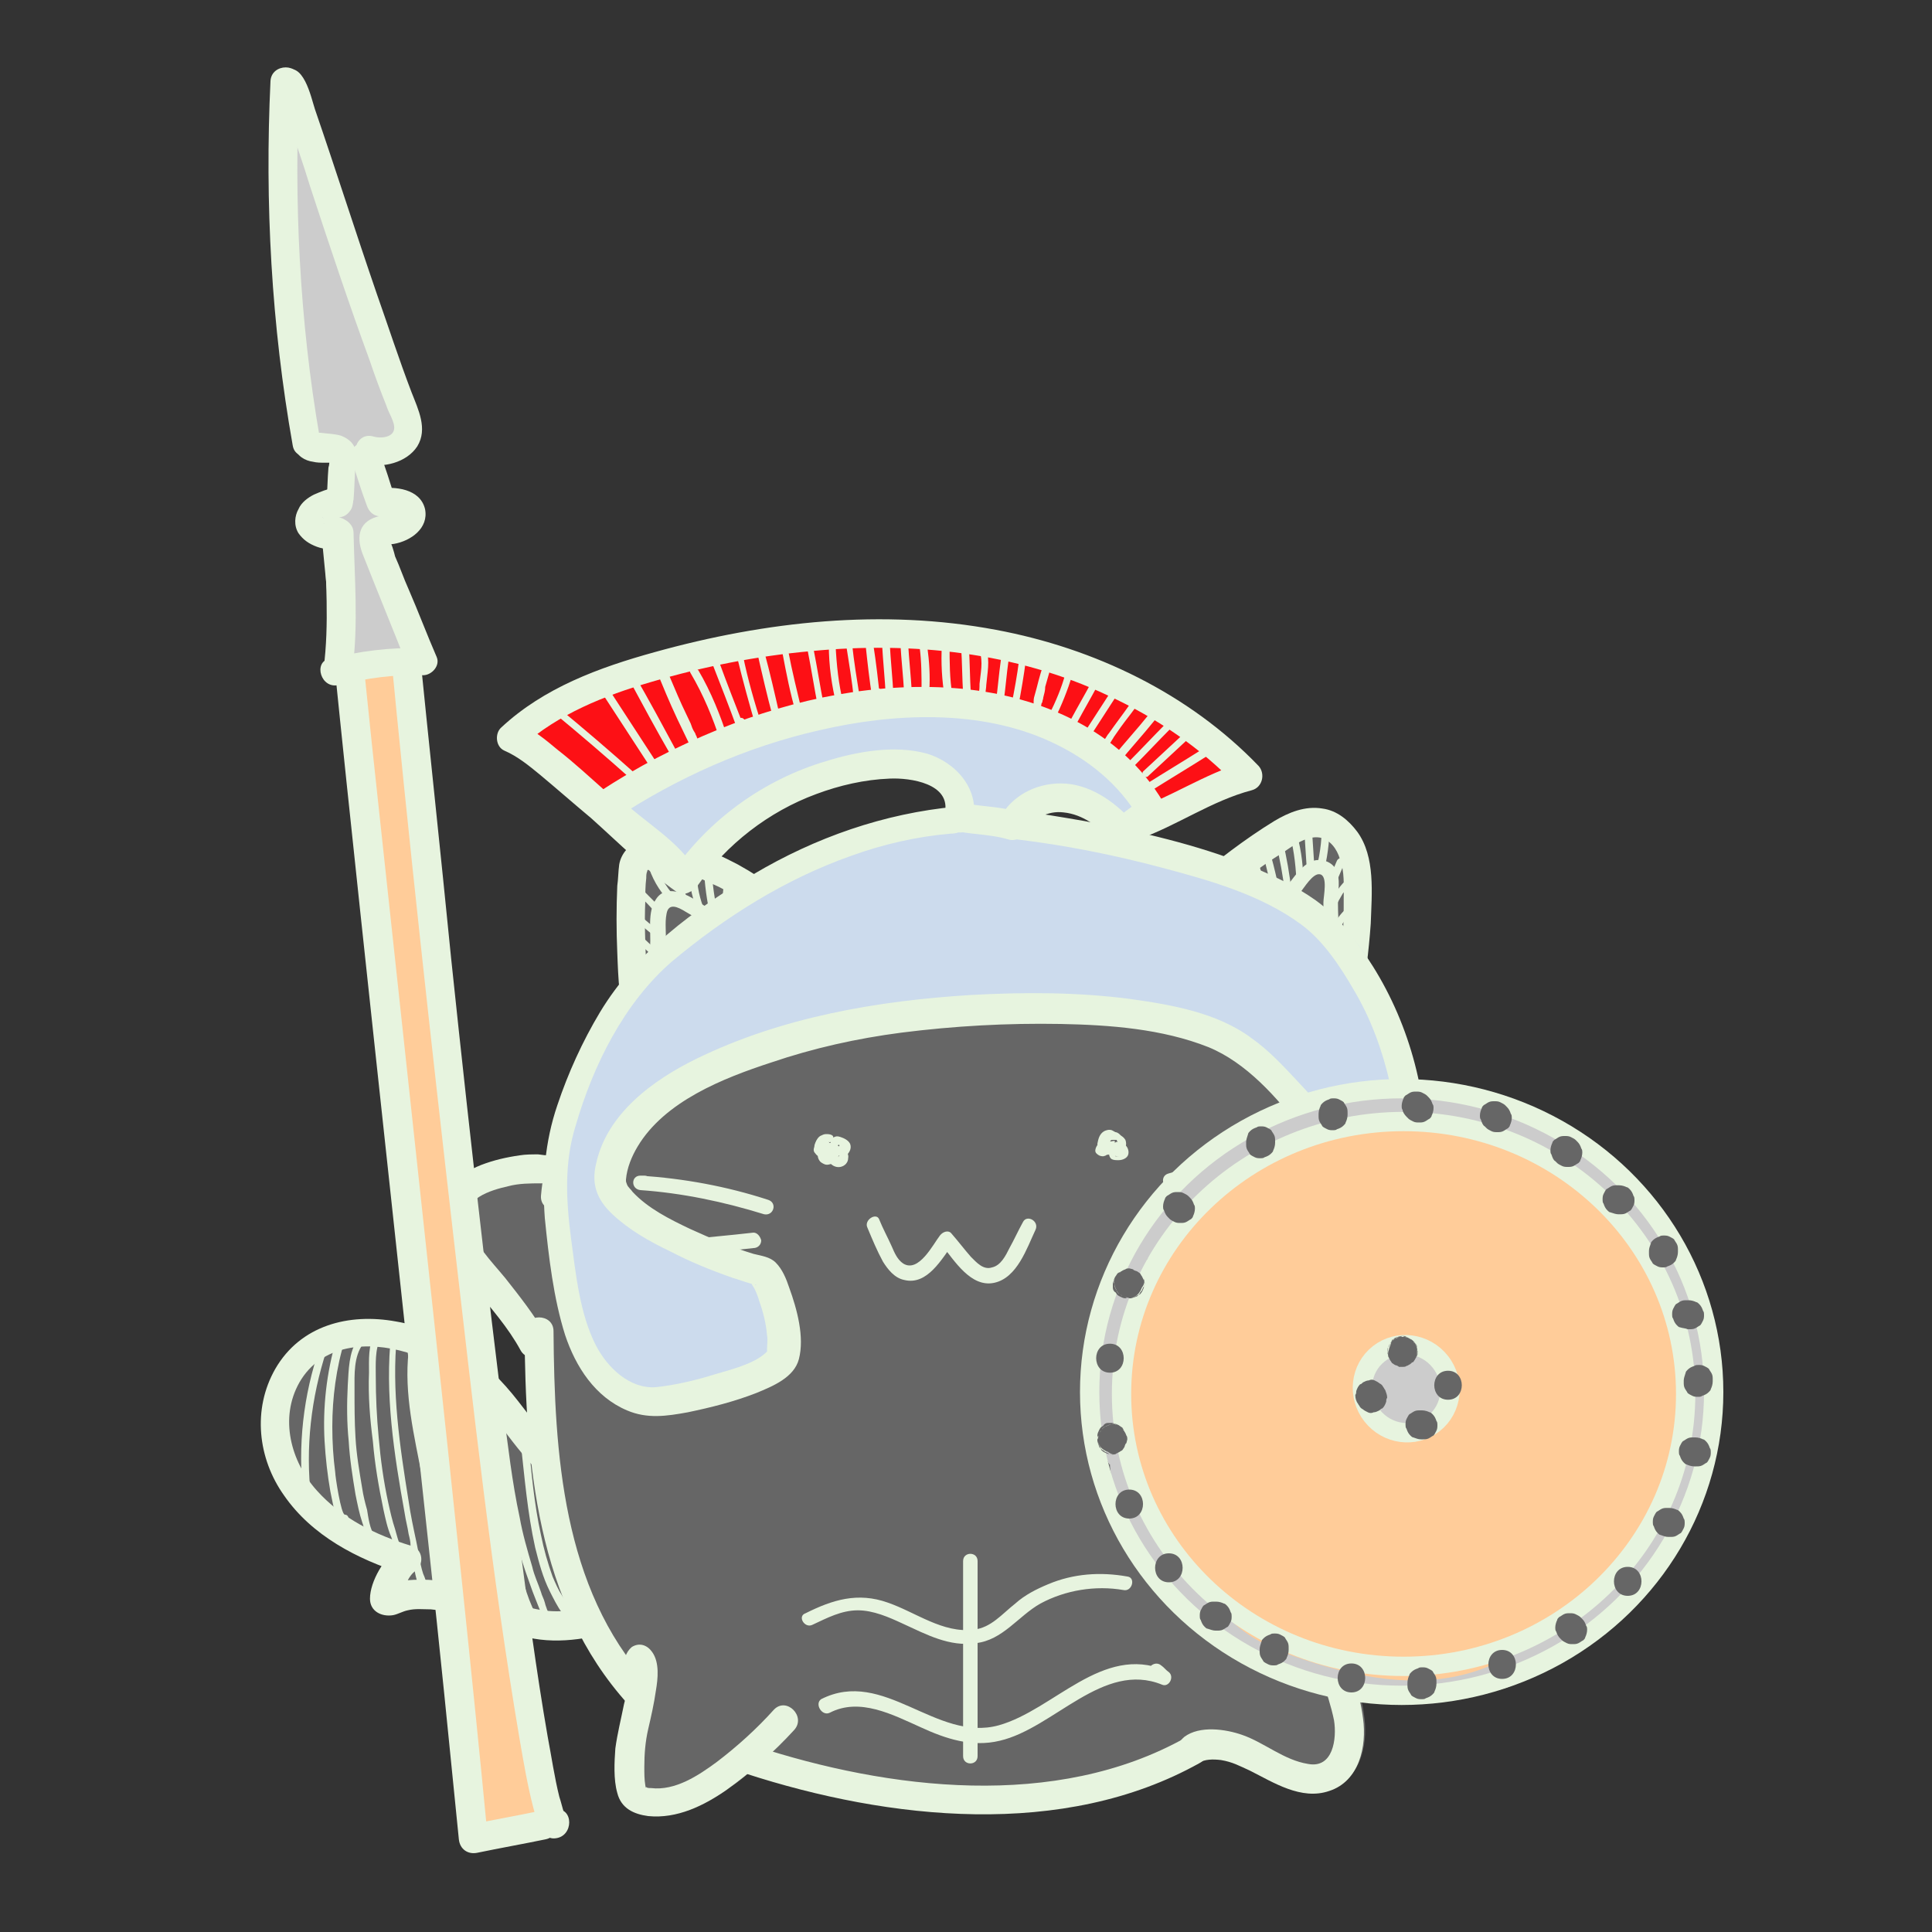 <?xml version="1.0" encoding="utf-8"?>
<!-- Generator: Adobe Illustrator 26.3.1, SVG Export Plug-In . SVG Version: 6.00 Build 0)  -->
<svg version="1.1" id="Calque_1" xmlns="http://www.w3.org/2000/svg" xmlns:xlink="http://www.w3.org/1999/xlink" x="0px" y="0px"
	 viewBox="0 0 200 200" style="enable-background:new 0 0 200 200;" xml:space="preserve">
<rect x="0" y="0" width="200" height="200" fill="#333333" stroke="none"/>
<style type="text/css">
	.st0{fill:#666666;}
	.st1{fill:#E7F4DF;}
	.st2{fill:#CCDBED;}
	.st3{fill:#FD1015;}
	.st4{fill:none;stroke:#E7F4DF;stroke-miterlimit:10;}
	.st5{fill:#FFCC99;}
	.st6{fill:#CCCCCC;}
	.st7{fill:none;stroke:#E7F4DF;stroke-width:2;stroke-miterlimit:10;}
</style>
<g>
	<g>
		<g>
			<path class="st0" d="M63.8,155.3c-3.5-0.6-5.9-2.6-8.1-5.3c-2.2-2.7-4.1-5.7-6.8-8c-2.6-2.3-6-3.7-9.5-4
				c-1.9-0.2-3.8-0.1-5.5,0.7c-3.4,1.4-5.4,5.2-5.4,8.8c0.1,3.6,2.1,7.1,4.9,9.4s4.6,3.3,8.8,4.6c-1.3,0.7-2.4,3.8-2.3,4.1
				c0.2,0.6,1.6-0.2,2.2-0.3c4-0.6,7.9,1.2,11.7,2.5c3.8,1.2,7.1,0.5,11-0.6"/>
			<g>
				<path class="st1" d="M64.2,153.9c-5-1-7.6-5.1-10.6-8.9c-3.2-4.1-7.3-7.3-12.6-8.2c-4.9-0.9-9.9,0.4-12.5,4.9
					c-2.4,4.2-1.8,9.3,0.9,13.1c2.9,4.2,7.6,6.6,12.3,8.1c-0.1-0.9-0.2-1.8-0.4-2.7c-1.5,1-3,3.5-3,5.3c0,1.3,1.2,1.9,2.4,1.7
					c0.5-0.1,1-0.4,1.5-0.5c0.8-0.2,1.6-0.1,2.4-0.1c3.5,0.3,6.6,2.1,10,2.9c3.5,0.8,7,0,10.4-1c1.8-0.5,1.1-3.4-0.8-2.9
					c-2.1,0.6-4.3,1.2-6.6,1.2c-2.2,0-4.2-0.8-6.3-1.6c-2-0.7-4.1-1.4-6.2-1.6c-1-0.1-2-0.1-3.1,0c-0.4,0.1-0.7,0.1-1.1,0.3
					c-0.2,0.1-0.4,0.1-0.5,0.2c-0.3,0.1-0.3,0.1-0.1,0.1c0.3,0.2,0.6,0.5,0.9,0.7c0.2,0.3-0.1,1.1,0.2,0.4c0.1-0.3,0.2-0.6,0.4-0.9
					c0.3-0.6,0.6-1.3,1.1-1.7c1.1-0.7,0.9-2.4-0.4-2.7c-3.6-1.1-7.1-2.8-9.7-5.7c-2.7-3-3.9-7.5-1.8-11.2c2.3-4,7.1-4.3,11.1-3.1
					c4.6,1.4,7.6,4.8,10.4,8.5c2.8,3.7,5.9,7.2,10.7,8.1C65.3,157.1,66.1,154.2,64.2,153.9L64.2,153.9z"/>
			</g>
		</g>
		<g>
			<g>
				<path class="st1" d="M34.8,138.7c-1,3.4-1.4,7-1.2,10.5c0.1,1.7,0.3,3.5,0.6,5.2c0.2,0.9,0.3,1.8,0.7,2.6
					c0.2,0.4,0.4,0.7,0.8,0.6c0.5,0,0.5-0.8,0-0.8c-0.4,0-1-4-1-4.4c-0.2-1.5-0.3-3.1-0.3-4.7c0-3,0.4-6.1,1.3-9
					C35.7,138.5,35,138.3,34.8,138.7L34.8,138.7z"/>
			</g>
		</g>
		<g>
			<g>
				<path class="st1" d="M38.8,138.1c-0.7,1.1-0.6,2.7-0.6,4c-0.1,2.4,0.1,4.8,0.4,7.1c0.2,2.4,0.6,4.7,1.1,7.1
					c0.2,0.9,0.4,1.9,0.8,2.8c0.2,0.5,0.4,1.5,1,1.7c0.2,0.1,0.3,0,0.4-0.2c0.1-0.1,0.1-0.3,0.1-0.4c0-0.2-0.2-0.3-0.4-0.3
					c0,0,0,0-0.1,0c-0.5,0-0.5,0.8,0,0.8c0,0,0,0,0.1,0c-0.1-0.1-0.2-0.2-0.4-0.3c0,0,0-0.1,0-0.1c0.1-0.1,0.3-0.1,0.4-0.2
					c-0.3-0.1-0.6-1.5-0.7-1.8c-0.3-0.9-0.5-1.8-0.7-2.7c-0.5-2.3-0.8-4.5-1-6.8c-0.2-2.1-0.3-4.2-0.3-6.3c0-1.2-0.1-2.9,0.5-3.9
					C39.7,138,39.1,137.7,38.8,138.1L38.8,138.1z"/>
			</g>
		</g>
		<g>
			<g>
				<path class="st1" d="M37,138.7c-0.9,1.3-0.9,3.1-1,4.7c-0.1,1.9-0.1,3.9,0.1,5.8c0.1,1.8,0.4,3.7,0.7,5.5c0.2,1,0.4,2,0.7,2.9
					c0.2,0.5,0.3,1.4,0.7,1.8c0.1,0.1,0.3,0.1,0.5,0.1c0,0,0.1,0,0.1-0.1c0.1,0,0.2-0.2,0.2-0.3c0,0,0-0.1,0-0.1
					c0-0.5-0.8-0.5-0.8,0c0-0.1,0.1-0.1,0.1-0.2c0.2,0,0.3,0,0.5,0.1c-0.5-0.4-0.7-2-0.8-2.6c-0.2-0.7-0.4-1.5-0.5-2.2
					c-0.3-1.8-0.6-3.5-0.7-5.3c-0.1-1.6-0.1-3.3-0.1-4.9c0-1.6-0.1-3.5,0.9-4.8C37.9,138.7,37.3,138.3,37,138.7L37,138.7z"/>
			</g>
		</g>
		<g>
			<g>
				<path class="st1" d="M40.5,138.1c-0.7,6.1,0.3,12.5,1.4,18.6c0.1,0.7,0.3,1.4,0.4,2.1c0.1,0.4,0.2,0.8,0.2,1.2
					c0,0.2,0.1,0.5,0.1,0.7c0.1,0,0.1,0.1,0.2,0.1c0,0.1-0.1,0.3-0.1,0.4c0,0.2,0.1,0.5,0.1,0.7c0.1,0.6,0.4,2.7,1.1,2.9
					c0.5,0.1,0.7-0.6,0.2-0.7c0.3,0.1,0.1,0,0-0.4c-0.1-0.3-0.2-0.6-0.3-0.8c-0.2-0.6-0.3-1.2-0.4-1.7c0-0.2,0,0.3-0.1,0.1
					c0-0.1,0.1-0.1,0.1-0.2c-0.1-0.5-0.2-1-0.3-1.5c-0.3-1.4-0.6-2.8-0.8-4.2c-0.9-5.6-1.8-11.5-1.2-17.2
					C41.3,137.7,40.5,137.7,40.5,138.1L40.5,138.1z"/>
			</g>
		</g>
		<g>
			<g>
				<path class="st1" d="M42.3,139.9c-0.5,4.4,0.6,8.8,1.4,13c0.8,4.4,1.7,8.8,3.5,13c0.1,0.3,0.6,0.4,0.7,0c0-0.1,0.1-0.3,0.1-0.4
					c0.1-0.5-0.6-0.7-0.7-0.2c0,0.1-0.1,0.3-0.1,0.4c0.2,0,0.5,0,0.7,0c-1.7-4-2.6-8.3-3.4-12.5c-0.8-4.4-2-8.8-1.4-13.3
					C43.1,139.5,42.4,139.5,42.3,139.9L42.3,139.9z"/>
			</g>
		</g>
		<g>
			<g>
				<path class="st1" d="M44.2,140c0.3,4.9,0.9,9.9,1.9,14.7c0.5,2.4,1,4.8,1.7,7.2c0.3,1,0.7,2,1.1,3c0.2,0.5,0.4,1.4,1,1.6
					c0.2,0.1,0.3,0,0.4-0.2c0.1-0.2,0.1-0.3,0-0.5c-0.1-0.1-0.3-0.2-0.4-0.2c0,0,0,0-0.1,0c-0.5,0.1-0.3,0.8,0.2,0.7c0,0,0,0,0.1,0
					c-0.1-0.1-0.3-0.1-0.4-0.2c0-0.1,0-0.1,0-0.2c0.1-0.1,0.3-0.1,0.4-0.2c-0.2-0.1-0.7-1.5-0.7-1.5c-0.2-0.4-0.3-0.8-0.5-1.2
					c-0.3-1-0.6-2-0.9-3c-0.6-2.1-1-4.3-1.4-6.4c-0.9-4.5-1.4-9-1.7-13.6C44.9,139.6,44.2,139.6,44.2,140L44.2,140z"/>
			</g>
		</g>
		<g>
			<g>
				<path class="st1" d="M46.7,141.1c0.2,9,2.8,17.6,5.4,26.2c0.1,0.3,0.5,0.4,0.7,0.1c0.1-0.2,0.2-0.3,0.2-0.5
					c0.2-0.4-0.4-0.8-0.6-0.4c-0.1,0.2-0.2,0.3-0.2,0.5c0.2,0,0.5,0.1,0.7,0.1c-2.6-8.5-5.1-17.1-5.4-26
					C47.4,140.7,46.7,140.6,46.7,141.1L46.7,141.1z"/>
			</g>
		</g>
		<g>
			<g>
				<path class="st1" d="M48.8,143.6c0.2,4.3,1.3,8.6,2.4,12.7c0.6,2.1,1.2,4.2,1.8,6.3c0.5,1.9,1,3.8,2.1,5.5
					c0.2,0.3,0.6,0.2,0.7-0.1c0.1-0.2,0.1-0.3,0.2-0.5c0.2-0.5-0.6-0.6-0.7-0.2c-0.1,0.2-0.1,0.3-0.2,0.5c0.2,0,0.5-0.1,0.7-0.1
					c-1.1-1.8-1.6-3.8-2.1-5.8c-0.5-1.9-1.1-3.9-1.7-5.8c-1.2-4.1-2.2-8.2-2.4-12.5C49.5,143.1,48.8,143.1,48.8,143.6L48.8,143.6z"
					/>
			</g>
		</g>
		<g>
			<g>
				<path class="st1" d="M51.3,146.2c0.5,4.1,1,8.1,1.9,12.1c0.4,2,1,3.9,1.7,5.8c0.3,0.9,0.7,1.8,1,2.6c0.2,0.6,0.4,1.2,1,1.5
					c0.2,0.1,0.3,0,0.4-0.2c0.1-0.2,0.1-0.3,0.1-0.5c-0.1-0.2-0.2-0.3-0.5-0.3c0,0,0,0-0.1,0c-0.5,0.1-0.3,0.8,0.2,0.7
					c0,0,0,0,0.1,0c-0.2-0.1-0.3-0.2-0.5-0.3c0,0,0-0.1,0-0.1c0.1-0.1,0.3-0.1,0.4-0.2c-0.2-0.1-0.6-1.3-0.6-1.4
					c-0.1-0.4-0.3-0.7-0.4-1.1c-0.3-0.9-0.7-1.7-0.9-2.6c-0.5-1.7-1-3.4-1.3-5.1c-0.8-3.7-1.2-7.4-1.7-11.1
					C52,145.7,51.3,145.7,51.3,146.2L51.3,146.2z"/>
			</g>
		</g>
		<g>
			<g>
				<path class="st1" d="M53.9,149.3c0.4,3.6,0.7,7.3,1.5,10.9c0.4,1.6,0.8,3.1,1.5,4.5c0.4,0.8,0.8,1.6,1.3,2.3
					c0.3,0.4,0.5,0.9,1.1,1c0.2,0,0.3-0.1,0.4-0.3c0.1-0.2,0-0.3-0.1-0.5c-0.1-0.1-0.3-0.1-0.5-0.1c0,0,0,0,0,0
					c-0.4,0.2,0,0.9,0.4,0.6c0,0,0,0,0,0c-0.2,0-0.3,0-0.5-0.1c0,0,0,0,0,0.1c0-0.1-0.1-0.2-0.1-0.4c0,0,0,0,0,0.1
					c0.1-0.1,0.2-0.2,0.4-0.3c0.2,0.1,0.1-0.1-0.2-0.4c-0.1-0.2-0.2-0.3-0.3-0.5c-0.2-0.3-0.4-0.7-0.6-1c-0.4-0.6-0.7-1.3-1-2
					c-0.5-1.4-0.9-2.8-1.2-4.3c-0.7-3.2-1-6.5-1.3-9.8C54.6,148.8,53.8,148.8,53.9,149.3L53.9,149.3z"/>
			</g>
		</g>
		<g>
			<g>
				<path class="st1" d="M55.8,151.6c0.6,3,0.7,6,1.5,8.9c0.7,2.6,1.8,5.1,3.4,7.3c0.3,0.4,0.9,0,0.6-0.4c-1.5-2.3-2.7-4.8-3.4-7.4
					c-0.7-2.8-0.8-5.8-1.4-8.7C56.5,150.9,55.7,151.1,55.8,151.6L55.8,151.6z"/>
			</g>
		</g>
		<g>
			<g>
				<path class="st1" d="M57.4,153c0.4,2.5,0.6,5.1,1.2,7.6c0.5,2.2,1.3,4.3,2.6,6.2c0.3,0.4,0.9,0,0.6-0.4c-1.3-1.9-2.1-4-2.6-6.2
					c-0.5-2.4-0.7-4.9-1.1-7.4C58.1,152.3,57.4,152.5,57.4,153L57.4,153z"/>
			</g>
		</g>
		<g>
			<g>
				<path class="st1" d="M60.2,155c0,2.6,0,5.3,0.4,7.8c0.2,1.3,0.5,2.5,1,3.8c0.1,0.3,0.3,0.9,0.7,1c0.3,0.1,0.6-0.2,0.6-0.5
					c0-0.5-0.8-0.5-0.8,0c0.3-0.1,0.4-0.3,0.2-0.6c-0.1-0.1-0.1-0.3-0.2-0.4c-0.1-0.2-0.1-0.4-0.2-0.6c-0.2-0.5-0.3-1-0.4-1.5
					c-0.2-1-0.4-2-0.5-3c-0.2-2-0.2-4-0.2-6C60.9,154.5,60.2,154.5,60.2,155L60.2,155z"/>
			</g>
		</g>
		<g>
			<g>
				<path class="st1" d="M62.3,155.7c0,2.1-0.1,4.2-0.1,6.3c0,1,0.1,2,0.2,3c0.1,0.5,0.2,0.9,0.3,1.4c0.1,0.3,0.1,0.8,0.5,0.9
					c0.1,0.1,0.3,0.1,0.5-0.1c0.1-0.1,0.2-0.3,0.1-0.4c0-0.2-0.2-0.3-0.4-0.3c0,0,0,0,0,0c-0.5,0-0.5,0.7,0,0.8c0,0,0,0,0,0
					c-0.1-0.1-0.2-0.2-0.4-0.3c0,0,0,0,0,0.1c0-0.1,0.1-0.2,0.1-0.4c0,0,0,0,0,0c0.2,0,0.3,0,0.5-0.1c0,0-0.1-0.5-0.1-0.6
					c-0.1-0.2-0.1-0.5-0.2-0.7c-0.1-0.4-0.2-0.9-0.2-1.3c-0.1-0.9-0.1-1.9-0.1-2.8c0-1.8,0.1-3.7,0.1-5.5
					C63.1,155.2,62.3,155.2,62.3,155.7L62.3,155.7z"/>
			</g>
		</g>
		<g>
			<g>
				<path class="st1" d="M33.1,139.5c-1.7,4.9-2.3,10.2-1.7,15.4c0,0.3,0.2,0.4,0.5,0.4c0.2,0,0.5-0.1,0.7-0.1
					c0.5-0.1,0.3-0.8-0.2-0.7c-0.2,0-0.5,0.1-0.7,0.1c0.2,0.1,0.3,0.2,0.5,0.4c-0.6-5.1,0-10.3,1.6-15.2
					C33.9,139.2,33.2,139,33.1,139.5L33.1,139.5z"/>
			</g>
		</g>
	</g>
	<g>
		<path class="st0" d="M156,118.9c0-1.2-0.6-2.3-1.5-3.1c-1-0.8-2.2-0.8-3.4-0.8c-1.8,0.1-3.6,0.2-5.3,0.4c0-0.1,0-0.2,0-0.2
			c-1.2-3.9-3.2-7.5-5-11.1c0.4-2.8,0.8-5.5,0.9-8.3c0.1-3.1,0.5-6.9-1.3-9.6c-0.8-1.1-1.9-2-3.3-2.3c-1.7-0.4-3.4,0.3-4.8,1.2
			c-2.9,1.7-5.7,3.8-8.3,6c-14-5.4-30-5-43.6,1.2c-1.3-0.9-2.6-1.8-4.1-2.6c-1.4-0.8-3-1.5-4.5-2.1c-1.6-0.7-3.5-1.2-5.2-0.5
			c-1.1,0.5-2,1.4-2.3,2.6c-0.1,0.6-0.1,1.2-0.1,1.8c-0.1,2.4-0.1,4.7,0,7.1c0.1,1.8,0.2,3.6,0.5,5.4c-0.1,0.1-0.2,0.2-0.2,0.3
			c-2.6,5-6,9.8-7.4,15.3c-0.2,0.1-1.2,0-1.4,0c-0.6,0-1.3,0-1.9,0.1c-1.3,0.2-2.7,0.5-3.9,1c-2.4,1-4.5,2.7-4.2,5.6
			c0.3,2.5,2.1,4.7,3.7,6.6c1.7,2.1,3.5,4.1,4.8,6.5c0.1,0.3,0.3,0.5,0.6,0.6c0.2,12.6,1.6,26.2,10.4,35.9c0,0.2-0.1,0.5-0.2,0.7
			c-0.3,1.4-0.7,2.8-0.8,4.3c-0.1,1.5-0.2,3.2,0.2,4.6c0.3,1.5,1.5,2.2,3,2.3c3,0.3,5.8-1.1,8.2-2.8c0.8-0.5,1.5-1.1,2.2-1.7
			c14.7,4.7,32.3,6.7,46.3-1c0.1,0,0.2-0.1,0.4-0.2c0.7-0.5,1.8-0.3,2.6-0.2c1.1,0.2,2.1,0.8,3.2,1.3c2.5,1.2,5.6,3.1,8.3,1.6
			c2.5-1.4,3-4.7,2.6-7.3c-0.1-0.9-0.3-1.7-0.6-2.6c1.8-2.5,3.8-4.8,5.3-7.5c1.7-3,3-6.3,4.1-9.6c1.9-5.6,2.9-11.4,2.1-17.2
			c-0.4-3.1-1.2-6.2-2.3-9.1c1.4-1.8,2.7-3.6,3.9-5.6C154.7,124,156.1,121.4,156,118.9z"/>
	</g>
	<g>
		<g>
			<path class="st1" d="M77.2,183.6c14.8,4.8,32.9,6.8,47-1.1c1.7-0.9,0.2-3.5-1.5-2.6c-13.4,7.5-30.7,5.4-44.7,0.8
				C76.1,180.1,75.3,183,77.2,183.6L77.2,183.6z"/>
		</g>
	</g>
	<g>
		<g>
			<path class="st1" d="M64.9,172.6c0.2,0.4,0.1,1.3,0.1,1.7c-0.1,0.7-0.2,1.4-0.4,2.1c-0.3,1.5-0.7,3.1-0.9,4.6
				c-0.1,1.4-0.2,3.2,0.2,4.6c0.4,1.6,1.7,2.2,3.2,2.4c3,0.3,5.8-1.1,8.1-2.7c2.5-1.8,4.9-3.9,7-6.2c1.3-1.4-0.8-3.5-2.1-2.1
				c-1.8,2-3.8,3.8-5.9,5.4c-1.9,1.4-4.3,3-6.8,2.7c-0.2,0-0.4,0-0.5-0.1c-0.1,0,0,0.3-0.1-0.2c-0.1-0.6-0.1-1.2-0.1-1.9
				c0-1.3,0.1-2.6,0.4-3.9c0.3-1.3,0.6-2.6,0.8-4c0.2-1.2,0.4-2.9-0.4-4c-0.5-0.7-1.3-1-2.1-0.5C64.8,171,64.4,172,64.9,172.6
				L64.9,172.6z"/>
		</g>
	</g>
	<g>
		<g>
			<path class="st1" d="M124.1,182.5c0.6-0.4,1.5-0.4,2.3-0.3c1.2,0.2,1.9,0.6,3,1.1c2.4,1.2,5.3,3.1,8.2,2.1c3.1-1,3.9-4.6,3.5-7.5
				c-0.4-3.2-1.7-6.3-2.7-9.3c-0.6-1.8-3.5-1-2.9,0.8c0.5,1.5,0.9,2.9,1.4,4.4c0.4,1.4,0.9,2.8,1.2,4.3c0.3,1.9-0.1,5-2.7,4.5
				c-2.5-0.4-4.5-2.2-6.8-3c-1.7-0.6-4.4-1-6,0.2c-0.6,0.5-1,1.3-0.5,2.1C122.5,182.6,123.5,183,124.1,182.5L124.1,182.5z"/>
		</g>
	</g>
	<g>
		<g>
			<path class="st1" d="M140.2,175.6c1.2-1.8,2.6-3.4,3.9-5.2c1.3-1.8,2.3-3.7,3.3-5.8c1.7-3.8,3.2-7.6,4.1-11.6
				c1.7-7.4,0.9-14.8-1.8-21.9c-0.7-1.8-3.6-1-2.9,0.8c2.6,6.7,3.4,13.6,1.8,20.7c-0.9,3.9-2.4,7.8-4.1,11.4
				c-1.7,3.7-4.4,6.7-6.7,10C136.5,175.7,139.1,177.2,140.2,175.6L140.2,175.6z"/>
		</g>
	</g>
	<g>
		<g>
			<path class="st1" d="M149.2,132.6c1.6-2,3.2-4.1,4.5-6.4c0.6-1.1,1.2-2.2,1.7-3.4c0.5-1.3,1-2.6,0.9-4c-0.1-1.3-0.7-2.5-1.7-3.2
				c-1.1-0.7-2.4-0.8-3.6-0.7c-2.9,0.1-5.7,0.4-8.5,0.8c-0.8,0.1-1.2,1.1-1,1.8c0.2,0.9,1,1.2,1.8,1c2.3-0.3,4.6-0.6,6.9-0.7
				c0.7,0,2.1-0.3,2.8,0.1c0.5,0.4,0.5,1.2,0.4,1.8c-0.4,2-1.4,3.9-2.5,5.6c-1.1,1.8-2.3,3.4-3.6,5.1c-0.5,0.6-0.6,1.5,0,2.1
				C147.6,133.1,148.7,133.2,149.2,132.6L149.2,132.6z"/>
		</g>
	</g>
	<g>
		<g>
			<path class="st1" d="M67.1,174.2c-8.9-9.8-9.7-23.8-9.8-36.4c0-1.9-3-1.9-3,0c0.1,13.5,1.2,28.1,10.7,38.6
				C66.3,177.8,68.4,175.7,67.1,174.2L67.1,174.2z"/>
		</g>
	</g>
	<g>
		<g>
			<path class="st1" d="M56.5,138.2c-1.2-2.1-2.7-4-4.2-5.9c-1.4-1.7-3.3-3.6-3.9-5.8c-0.6-2.4,2.4-3.3,4.2-3.7
				c1.1-0.3,2.3-0.3,3.4-0.3c1.1,0,2.2-0.1,3-0.9c1.3-1.4-0.8-3.5-2.1-2.1c-0.2,0.2-1,0-1.2,0c-0.6,0-1.3,0-1.9,0.1
				c-1.4,0.2-2.7,0.5-4,1c-2.5,1-4.8,2.8-4.5,5.8c0.3,2.7,2.2,4.9,3.8,6.9c1.7,2.1,3.5,4.1,4.8,6.5
				C54.8,141.4,57.4,139.9,56.5,138.2L56.5,138.2z"/>
		</g>
	</g>
	<g>
		<g>
			<path class="st1" d="M59,123.8c0.5-6.7,4.7-12.3,7.8-18.1c0.9-1.7-1.7-3.2-2.6-1.5c-3.3,6.3-7.6,12.3-8.2,19.6
				C55.9,125.7,58.9,125.7,59,123.8L59,123.8z"/>
		</g>
	</g>
	<g>
		<g>
			<path class="st1" d="M146,115.3c-1.3-4.1-3.4-7.9-5.3-11.7c-0.4-0.7-1.4-0.9-2.1-0.5c-0.7,0.4-0.9,1.3-0.5,2.1
				c1.8,3.6,3.8,7.1,5,11c0.2,0.8,1,1.3,1.8,1C145.7,116.9,146.2,116.1,146,115.3L146,115.3z"/>
		</g>
	</g>
	<g>
		<g>
			<path class="st1" d="M81.4,94.8c13.1-5.9,28.3-6.2,41.7-1c1.8,0.7,2.6-2.2,0.8-2.9c-14.1-5.5-30.2-4.9-44,1.3
				C78.2,93,79.7,95.6,81.4,94.8L81.4,94.8z"/>
		</g>
	</g>
	<g>
		<g>
			<g>
				<path class="st1" d="M67.9,105.9c-0.7-1.9-0.8-3.9-1-5.9c-0.1-2.2-0.2-4.5-0.1-6.7c0-0.8,0-1.6,0.1-2.4c0-0.2,0-0.5,0.1-0.7
					c0-0.1,0.1-0.3,0-0.1c-0.2,0.4,0,0,0,0c0.4-0.2,0.5-0.5,1-0.6c0.8-0.1,1.6,0.2,2.3,0.5c1.4,0.5,2.7,1.2,4.1,1.8
					c2.9,1.5,5.4,3.4,7.8,5.6c1.4,1.3,3.5-0.8,2.1-2.1c-2.4-2.2-5-4.2-7.9-5.8c-1.5-0.8-3.1-1.5-4.7-2.2c-1.7-0.7-3.6-1.2-5.4-0.4
					c-1.1,0.5-2,1.4-2.2,2.6C64,90.2,64,91,63.9,91.7c-0.1,2.3-0.1,4.6,0,6.9c0.1,2.7,0.2,5.6,1.1,8.1
					C65.7,108.5,68.6,107.7,67.9,105.9L67.9,105.9z"/>
			</g>
		</g>
		<g>
			<g>
				<path class="st1" d="M140.9,104.3c0.4-2.9,0.8-5.8,1-8.7c0.1-3.1,0.5-6.9-1.4-9.5c-0.9-1.2-2.1-2.2-3.6-2.4
					c-1.8-0.3-3.5,0.4-5,1.3c-3.1,1.9-5.9,4.1-8.7,6.4c-1,0.8-0.2,2.6,1.1,2.6c0.7,0,1.2-0.2,1.7-0.7c1.4-1.4-0.8-3.5-2.1-2.1
					c0,0-0.1,0-0.1,0c0.3-0.1,0.5-0.1,0.8-0.2c-0.1,0-0.2,0-0.2,0c0.4,0.9,0.7,1.7,1.1,2.6c2.4-1.9,4.8-3.8,7.4-5.4
					c1-0.7,2.4-1.7,3.7-1.5c1.1,0.2,1.8,1.2,2.1,2.2c0.5,1.3,0.4,2.8,0.4,4.1c0,1.3,0,2.6-0.1,3.9c-0.2,2.5-0.6,5.1-0.9,7.6
					c-0.1,0.8,0.8,1.5,1.5,1.5C140.3,105.8,140.8,105.1,140.9,104.3L140.9,104.3z"/>
			</g>
		</g>
		<g>
			<g>
				<path class="st1" d="M123.7,93.7c0.8,1.4,1.4,3.1,2.9,3.9c2.2,1.1,4.8-0.3,6-2.2c0.6-1,1.2-2,2-3c0.4-0.5,1.3-2,2-1.9
					c0.9,0.1,0.4,2.3,0.4,2.9c0,1.4,0,2.8,0.1,4.2c0,1.5,0.1,2.9,0.4,4.4c0.2,1.1,0.6,2.3,1.4,3c0.7,0.6,1.8-0.4,1.1-1.1
					c-0.7-0.6-0.9-1.7-1.1-2.6c-0.2-1.3-0.3-2.6-0.3-3.9c0-1.4-0.1-2.8-0.1-4.2c0-1,0.3-2.2-0.2-3.2c-0.5-0.9-1.7-1.2-2.6-0.8
					c-1,0.5-1.6,1.4-2.3,2.3c-0.7,0.9-1.3,1.9-1.9,2.9c-0.7,1.2-1.6,2-3,2.1c-2,0.2-2.7-2.1-3.4-3.5
					C124.5,92.1,123.2,92.9,123.7,93.7L123.7,93.7z"/>
			</g>
		</g>
		<g>
			<g>
				<path class="st1" d="M83,96.3c-0.8,0.5-1.3,1.2-2,1.7c-0.9,0.7-2,0.1-2.8-0.5c-2-1.3-3.9-2.9-6-4.2c-1.2-0.8-3.3-1.8-4.3-0.2
					c-0.9,1.3-0.5,3.3-0.6,4.9c-0.2,2.7-0.8,5.4-0.9,8.1c0,1,1.5,1,1.5,0c0.1-2.9,0.8-5.7,1-8.5c0.1-1-0.1-2,0.1-3
					c0.2-1.2,1.2-0.7,2-0.2c2.5,1.4,4.5,3.4,7,4.8c1,0.5,2.2,1,3.2,0.5c1-0.5,1.6-1.5,2.5-2C84.6,97.1,83.9,95.8,83,96.3L83,96.3z"
					/>
			</g>
		</g>
		<g>
			<g>
				<path class="st1" d="M69.5,92.4c-0.9-1.1-1.5-2.4-1.8-3.8c0-0.2-0.3-0.3-0.5-0.3c-0.2,0.1-0.3,0.3-0.3,0.5c0.3,1.5,1,2.9,2,4.1
					c0.1,0.2,0.4,0.1,0.5,0C69.6,92.8,69.6,92.6,69.5,92.4L69.5,92.4z"/>
			</g>
		</g>
		<g>
			<g>
				<path class="st1" d="M71.2,93.3c-0.5-1.6-1-3.2-1.5-4.7c-0.1-0.5-0.9-0.3-0.7,0.2c0.5,1.6,1,3.2,1.5,4.7
					C70.6,94,71.3,93.8,71.2,93.3L71.2,93.3z"/>
			</g>
		</g>
		<g>
			<g>
				<path class="st1" d="M72.8,93.9c-0.5-1.3-0.7-2.7-0.7-4.1c0-0.5-0.8-0.5-0.8,0c0,1.5,0.3,2.9,0.8,4.3
					C72.3,94.6,73,94.4,72.8,93.9L72.8,93.9z"/>
			</g>
		</g>
		<g>
			<g>
				<path class="st1" d="M74.5,95.4c-0.4-1.6-0.7-3.3-0.8-5c0-0.5-0.8-0.5-0.8,0c0.1,1.8,0.4,3.5,0.8,5.2
					C73.9,96.1,74.6,95.9,74.5,95.4L74.5,95.4z"/>
			</g>
		</g>
		<g>
			<g>
				<path class="st1" d="M76.1,96.6c-0.4-1.6-0.6-3.2-0.4-4.8c0-0.2-0.2-0.4-0.4-0.4c-0.2,0-0.4,0.2-0.4,0.4c-0.2,1.7-0.1,3.4,0.4,5
					C75.5,97.3,76.2,97.1,76.1,96.6L76.1,96.6z"/>
			</g>
		</g>
		<g>
			<g>
				<path class="st1" d="M77.6,97.6c-0.4-1.4-0.4-2.9-0.1-4.4c0.1-0.5-0.6-0.7-0.7-0.2c-0.3,1.6-0.3,3.2,0.1,4.8
					C77,98.2,77.7,98,77.6,97.6L77.6,97.6z"/>
			</g>
		</g>
		<g>
			<g>
				<path class="st1" d="M78.9,98.6c-0.2-1.4-0.1-2.7,0.3-4.1c0.1-0.5-0.6-0.7-0.7-0.2c-0.4,1.4-0.5,2.9-0.3,4.3
					c0,0.2,0.2,0.4,0.4,0.4C78.7,99,78.9,98.8,78.9,98.6L78.9,98.6z"/>
			</g>
		</g>
		<g>
			<g>
				<path class="st1" d="M80,98.7c0-1.3,0.2-2.7,0.6-3.9c0.2-0.5-0.6-0.7-0.7-0.2c-0.5,1.3-0.7,2.7-0.7,4.1
					C79.3,99.1,80,99.1,80,98.7L80,98.7z"/>
			</g>
		</g>
		<g>
			<g>
				<path class="st1" d="M68.4,94c-1-1-2-2-3-3.1c-0.3-0.3-0.9,0.2-0.5,0.5c1,1,2,2,3,3.1C68.2,94.9,68.8,94.4,68.4,94L68.4,94z"/>
			</g>
		</g>
		<g>
			<g>
				<path class="st1" d="M68.1,96.3C68.1,96.3,68.1,96.3,68.1,96.3C68.1,96.3,68.1,96.3,68.1,96.3c-0.1,0-0.1-0.1-0.1-0.1
					c0,0-0.1-0.1-0.1-0.1c-0.1-0.1-0.2-0.2-0.3-0.2c-0.2-0.2-0.4-0.3-0.6-0.5c-0.4-0.3-0.7-0.7-1-1.1c-0.1-0.1-0.4-0.1-0.5,0
					c-0.1,0.2-0.1,0.4,0,0.5c0.7,0.8,1.4,1.5,2.3,2.1c0.2,0.1,0.4,0,0.5-0.1C68.4,96.6,68.3,96.4,68.1,96.3L68.1,96.3z"/>
			</g>
		</g>
		<g>
			<g>
				<path class="st1" d="M68.4,98.8c-0.7-0.7-1.5-1.4-2.2-2.1c-0.1-0.1-0.4-0.2-0.5,0c-0.1,0.1-0.2,0.4,0,0.5
					c0.7,0.7,1.5,1.4,2.2,2.1c0.1,0.1,0.4,0.2,0.5,0C68.6,99.2,68.6,98.9,68.4,98.8L68.4,98.8z"/>
			</g>
		</g>
		<g>
			<g>
				<path class="st1" d="M68,100.6c-1.2-0.7-2.2-1.6-3.2-2.5c-0.4-0.3-0.9,0.2-0.5,0.5c1.1,1,2.2,1.8,3.4,2.6
					C68,101.5,68.4,100.8,68,100.6L68,100.6z"/>
			</g>
		</g>
		<g>
			<g>
				<path class="st1" d="M137.1,90c0.4-1.7,0.6-3.5,0.5-5.2c0-0.5-0.8-0.5-0.8,0c0.1,1.7-0.1,3.4-0.5,5
					C136.3,90.2,137,90.4,137.1,90L137.1,90z"/>
			</g>
		</g>
		<g>
			<g>
				<path class="st1" d="M136.1,90.3c-0.1-1.5-0.2-3-0.3-4.6c0-0.5-0.8-0.5-0.8,0c0.1,1.5,0.2,3,0.3,4.6
					C135.4,90.7,136.1,90.7,136.1,90.3L136.1,90.3z"/>
			</g>
		</g>
		<g>
			<g>
				<path class="st1" d="M134.9,91c0-1.8-0.3-3.5-0.8-5.2c-0.1-0.5-0.9-0.3-0.7,0.2c0.5,1.6,0.7,3.3,0.8,5
					C134.2,91.5,134.9,91.5,134.9,91L134.9,91z"/>
			</g>
		</g>
		<g>
			<g>
				<path class="st1" d="M133.7,92.3c-0.2-1.8-0.5-3.5-0.9-5.2c-0.1-0.5-0.8-0.3-0.7,0.2c0.4,1.7,0.7,3.3,0.9,5
					c0,0.2,0.2,0.4,0.4,0.4C133.5,92.7,133.7,92.5,133.7,92.3L133.7,92.3z"/>
			</g>
		</g>
		<g>
			<g>
				<path class="st1" d="M132.8,94c-0.4-2-0.8-4-1.4-6c-0.1-0.5-0.8-0.3-0.7,0.2c0.5,2,1,4,1.4,6C132.2,94.7,132.9,94.5,132.8,94
					L132.8,94z"/>
			</g>
		</g>
		<g>
			<g>
				<path class="st1" d="M132,95.5c-0.6-2.2-1.2-4.4-1.8-6.5c-0.1-0.5-0.9-0.3-0.7,0.2c0.6,2.2,1.2,4.4,1.8,6.5
					C131.4,96.1,132.1,95.9,132,95.5L132,95.5z"/>
			</g>
		</g>
		<g>
			<g>
				<path class="st1" d="M131,96c-0.5-1.8-1.1-3.6-1.6-5.4c-0.1-0.5-0.9-0.3-0.7,0.2c0.5,1.8,1.1,3.6,1.6,5.4
					C130.4,96.7,131.1,96.5,131,96L131,96z"/>
			</g>
		</g>
		<g>
			<g>
				<path class="st1" d="M129.4,96.4c-0.7-1.6-1.3-3.3-1.7-5c-0.1-0.5-0.9-0.3-0.7,0.2c0.5,1.7,1.1,3.5,1.8,5.1
					c0.1,0.2,0.4,0.2,0.5,0.1C129.5,96.8,129.5,96.6,129.4,96.4L129.4,96.4z"/>
			</g>
		</g>
		<g>
			<g>
				<path class="st1" d="M127.4,95.8c-0.7-0.9-1-2-1-3.1c0-0.5-0.7-0.5-0.8,0c0,1.2,0.4,2.5,1.1,3.5c0.1,0.2,0.3,0.2,0.5,0.1
					C127.4,96.3,127.5,96,127.4,95.8L127.4,95.8z"/>
			</g>
		</g>
		<g>
			<g>
				<path class="st1" d="M138.3,91.4c0.3-0.7,0.6-1.4,0.9-2.1c0.1-0.2-0.1-0.4-0.3-0.5c-0.2,0-0.4,0.1-0.5,0.3
					c-0.3,0.7-0.6,1.4-0.9,2.1c-0.1,0.2,0.1,0.4,0.3,0.5C138,91.7,138.2,91.6,138.3,91.4L138.3,91.4z"/>
			</g>
		</g>
		<g>
			<g>
				<path class="st1" d="M138.3,93.8c0.1-0.2,0.2-0.4,0.3-0.6c0.1-0.2,0.3-0.5,0.4-0.7c0.1-0.1,0.1-0.1,0.2-0.3
					c0.1-0.1,0.2-0.2,0.3-0.3c0.2-0.2,0.4-0.4,0.6-0.5c0.2-0.1,0.1-0.4,0-0.5c-0.2-0.2-0.4-0.1-0.5,0c-0.9,0.7-1.5,1.7-1.9,2.7
					c-0.1,0.2,0.1,0.4,0.3,0.5C138,94.1,138.2,94,138.3,93.8L138.3,93.8z"/>
			</g>
		</g>
		<g>
			<g>
				<path class="st1" d="M138.4,97.2c0.2-1.1,0.8-2.2,1.7-2.8c0.2-0.1,0.2-0.3,0.1-0.5c-0.1-0.2-0.3-0.3-0.5-0.1
					c-1.1,0.8-1.8,2-2.1,3.3c0,0.2,0.1,0.4,0.3,0.5C138.1,97.5,138.4,97.4,138.4,97.2L138.4,97.2z"/>
			</g>
		</g>
		<g>
			<g>
				<path class="st1" d="M138.6,99.7c0.5-1.1,1.2-2.2,2-3.3c0.1-0.2,0-0.4-0.1-0.5c-0.2-0.1-0.4,0-0.5,0.1c-0.8,1-1.4,2.1-2,3.3
					c-0.1,0.2-0.1,0.4,0.1,0.5C138.3,99.9,138.6,99.9,138.6,99.7L138.6,99.7z"/>
			</g>
		</g>
		<g>
			<g>
				<path class="st1" d="M81.2,98.3c0.1-0.9,0.4-1.8,0.7-2.7c0.1-0.2-0.1-0.4-0.3-0.5c-0.2-0.1-0.4,0.1-0.5,0.3
					c-0.3,0.9-0.5,1.8-0.7,2.7c0,0.2,0,0.4,0.3,0.5C80.9,98.6,81.1,98.5,81.2,98.3L81.2,98.3z"/>
			</g>
		</g>
	</g>
	<g>
		<g>
			<path class="st1" d="M114.7,118.5c-0.2-0.2-0.4-0.3-0.7-0.3c-0.2,0.1-0.4,0.3-0.5,0.5c-0.1,0.2-0.2,0.5,0,0.7
				c0.2,0.2,0.4,0.3,0.7,0.3c0.6-0.1,0.8-0.6,0.8-1.1c0-0.4-0.1-1-0.7-1c0.1,0.2,0.1,0.5,0.2,0.7c0.3-0.2,0.6-0.4,0.9-0.4
				c-0.1,0,0.1,0,0.1,0c0,0,0.1,0,0.1,0c0,0,0,0,0,0c0,0,0,0,0,0c0,0,0.1,0.1,0,0.1c0,0.1,0.1,0.2,0.1,0.2c0,0.1,0,0.2,0,0.3
				c0,0,0,0,0,0c0,0,0,0,0,0c0,0,0,0,0,0c0,0-0.1,0,0,0c0,0-0.1,0-0.1,0c0.1,0,0,0,0,0c0,0,0,0,0,0c0,0-0.1,0-0.1-0.1
				c-0.1-0.1,0,0-0.1-0.1c0-0.1,0,0,0-0.1c0,0,0-0.1,0-0.1c-0.2,0-0.5,0.1-0.7,0.1c0.1,0.2,0.1,0.5,0.2,0.7c0.1,0.2,0.1,0.4,0.3,0.6
				c0.2,0.2,0.4,0.2,0.7,0.2c0.2,0,0.4-0.2,0.5-0.4c0-0.2-0.1-0.5-0.4-0.5c-0.4,0-1.1,0.1-1.2,0.6c0,0.2,0.1,0.5,0.3,0.6
				c0.2,0.1,0.4,0.1,0.7,0.1c0.4,0,0.9-0.2,1-0.6c0.1-0.4-0.1-0.9-0.5-1.1c-0.2-0.1-0.5-0.2-0.7-0.2
				C115,118.5,114.9,118.4,114.7,118.5c0,0-0.1,0-0.1,0.1c0,0,0,0-0.1,0.1c0,0,0,0-0.1,0c0,0,0,0,0.1,0c0.1,0,0.1,0,0.2,0
				c0,0,0,0,0,0c0.1,0,0.1,0.1,0.2,0.1c0,0,0,0.4,0.1,0.2c0,0,0-0.1,0.1-0.2c0-0.1,0-0.2,0-0.3c0-0.2-0.2-0.3-0.3-0.4
				c-0.1-0.1-0.3-0.1-0.4-0.1c-0.2,0-0.3,0.1-0.5,0.1c0.1,0.2,0.2,0.3,0.4,0.5c0-0.2,0.1-0.3,0.1-0.5c0-0.1,0.1-0.2,0.2-0.3
				c0,0,0.1-0.1,0.1-0.1c0.1,0,0,0,0.1,0c0,0,0,0,0.1,0c0.1,0,0.2,0.1,0.3,0.2c0.2,0.1,0.4,0.1,0.5,0c0.1-0.1,0.2-0.4,0-0.5
				c-0.2-0.2-0.4-0.3-0.6-0.4c-0.3-0.1-0.6,0-0.8,0.1c-0.5,0.3-0.6,0.8-0.7,1.3c0,0.3,0.1,0.4,0.4,0.5c0.1,0,0.3,0,0.4,0
				c0.1,0,0.1,0,0.1,0c0,0,0,0,0,0c0,0,0,0,0,0c0,0-0.2-0.2-0.1-0.2c0,0-0.1,0.1-0.1,0.2c0,0.2,0,0.4,0.1,0.5
				c0.1,0.1,0.3,0.2,0.4,0.1c0.1,0,0.1-0.1,0.2-0.1c0,0-0.1,0,0,0c0.1,0,0.4,0,0.6,0.1c0,0,0.1,0,0.1,0c0,0,0.1,0,0,0
				c0,0,0,0,0.1,0.1c0,0,0,0,0,0c0,0.1,0,0,0,0.1c0,0,0,0,0,0c0,0,0,0,0,0c0,0,0,0.1,0,0c0,0,0,0,0,0c0,0,0,0-0.1,0c0.1,0,0,0-0.1,0
				c0,0-0.1,0-0.2,0c0.1,0-0.1,0-0.1,0c-0.1,0-0.1,0-0.2,0c0,0,0,0,0,0c0,0,0,0,0,0c0,0,0,0,0,0c0,0,0,0,0,0c0,0.1,0,0.2-0.1,0.2
				c0,0,0,0,0.1,0c0,0,0.1,0,0.1,0c0.1,0,0.2,0,0.4,0c-0.1-0.2-0.2-0.3-0.4-0.5c0,0,0,0,0,0c0,0,0,0,0.1-0.1c0,0,0,0,0,0
				c0,0,0.1,0,0,0c0,0,0,0,0,0c0,0,0,0,0,0c0-0.1,0-0.1-0.1-0.1c-0.1-0.3-0.1-0.6-0.2-0.9c0-0.2-0.2-0.3-0.4-0.3
				c-0.2,0-0.3,0.2-0.3,0.4c0.1,0.5,0.5,1,1,1c0.6,0,1-0.5,1-1c0-0.5-0.3-1.1-0.8-1.2c-0.5-0.1-1.1,0.2-1.5,0.5
				c-0.1,0.1-0.2,0.3-0.2,0.4c0,0.2,0.2,0.3,0.4,0.3c-0.1,0-0.1,0-0.1-0.1c0,0,0,0,0,0c0,0,0,0,0,0.1c0,0,0,0,0,0c0,0,0,0.1,0,0.1
				c0,0.1,0,0.2,0,0.3c0,0,0,0.1,0,0.1c0,0,0,0,0,0c0,0,0,0,0,0c0,0,0,0,0,0c0,0,0,0,0,0c0,0,0,0,0,0c-0.1,0.1,0.1,0,0,0
				c0,0,0,0,0,0c0,0,0,0,0,0c0,0,0,0.1,0,0.1c0,0,0.1-0.1,0.1-0.1c0,0,0,0,0,0c0,0,0,0,0,0c-0.1,0-0.1,0-0.2-0.1
				c0.1,0.2,0.3,0.2,0.5,0.1C114.7,118.9,114.8,118.6,114.7,118.5L114.7,118.5z"/>
		</g>
	</g>
	<g>
		<g>
			<path class="st1" d="M85.2,118.9c-0.2,0.3-0.3,0.8,0,1.1c0.3,0.4,0.8,0.4,1.2,0.2c0.2-0.1,0.3-0.3,0.4-0.5
				c0.1-0.2,0.2-0.4,0.2-0.6c0-0.5-0.5-0.7-1-0.8c-0.3,0-0.6,0-0.8,0.2c-0.2,0.2-0.3,0.5-0.2,0.7c0.1,0.3,0.5,0.4,0.7,0.1
				c0.2-0.4,0.3-0.9,0-1.3c-0.3-0.4-0.9-0.3-1.2,0.1c-0.1,0.2-0.2,0.4-0.2,0.6c-0.1,0.3-0.1,0.5,0.1,0.7c0.2,0.3,0.6,0.5,1,0.5
				c0.5,0,0.9-0.3,1.1-0.7c0.1-0.1,0.1-0.3,0-0.4c-0.1-0.1-0.2-0.2-0.4-0.1c-0.3,0.1-0.6,0.3-0.8,0.5c-0.1,0.2,0,0.4,0.1,0.5
				c0.2,0.1,0.3,0.1,0.5,0c0.3-0.3,0.5-0.7,0.5-1.1c0-0.2,0-0.4-0.1-0.6c-0.1-0.2-0.1,0.2-0.1,0.2c0,0,0.1,0,0,0c0,0,0,0,0,0
				c0.1,0,0.1,0,0.2,0.1c0.1,0,0.1,0.1,0.2,0.1c0,0,0.1,0,0.1,0.1c0,0,0.1,0.1,0.1,0c0,0,0.1,0,0.1,0.1c-0.1-0.1,0.1,0.1,0,0
				c0,0,0,0,0,0c0,0,0,0,0,0c0,0,0,0,0,0c-0.1,0.1-0.2,0.3-0.3,0.4c0,0-0.1,0-0.1,0.1c0.1,0-0.1,0,0,0c0,0-0.1,0,0,0c0,0,0,0,0,0
				c0,0,0,0,0,0c0,0.2,0,0.3,0.1,0.5c0,0,0-0.1,0,0c0,0,0,0,0,0c0,0.1,0,0,0,0c0,0,0,0,0,0c0,0,0.1,0,0.1,0c0,0,0,0,0,0
				c0,0,0.1,0,0.1,0c-0.1,0,0,0,0,0c0,0,0.1,0,0,0c0,0,0,0,0.1,0c0,0,0,0,0,0c0,0,0,0,0,0c0,0,0,0,0,0c0,0,0,0,0,0c0,0,0,0.1,0,0
				c0,0,0,0.1,0,0c0,0,0,0,0,0.1c0,0,0,0.1,0,0c0,0,0,0.1,0,0.1c0,0.1,0-0.1,0,0c0,0,0,0,0,0.1c0,0,0,0,0,0c0,0-0.1,0.1,0,0
				c0,0,0,0,0,0c0.1,0-0.1,0-0.1,0c0,0-0.1,0-0.1,0c0,0,0,0,0,0c0,0-0.1,0-0.1,0c0,0,0,0,0,0c0,0-0.1,0-0.1,0c0,0,0,0,0,0
				c0,0-0.1-0.1,0,0c0,0,0-0.1-0.1-0.1c-0.1-0.2-0.3-0.2-0.5-0.1c-0.2,0.1-0.2,0.3-0.1,0.5c0.2,0.4,0.7,0.7,1.2,0.6
				c0.5-0.1,0.8-0.5,0.8-0.9c0.1-0.4-0.2-0.9-0.6-1c-0.4-0.1-0.9,0-1.1,0.4c-0.1,0.2-0.1,0.3,0.1,0.5c0.4,0.4,0.9,0.2,1.3-0.1
				c0.4-0.3,0.7-0.8,0.5-1.3c-0.2-0.4-0.7-0.6-1-0.7c-0.3-0.1-0.5-0.1-0.8,0.1c-0.1,0.1-0.2,0.2-0.2,0.3c0,0.1,0,0.3,0,0.4
				c0,0.2,0,0.3,0,0.5c0,0.1,0,0.1-0.1,0.2c0,0,0,0,0,0.1c0,0.1,0,0,0,0c0,0-0.1,0.1-0.1,0.1c0.2,0.2,0.4,0.3,0.6,0.5
				c0.1-0.1,0.2-0.2,0.4-0.2c-0.1-0.2-0.3-0.4-0.4-0.6c-0.1,0.1-0.1,0.2-0.2,0.2c-0.1,0-0.1,0.1-0.1,0.1c0,0-0.1,0-0.1,0
				c0,0-0.1,0,0,0c-0.1,0-0.1,0-0.2,0c0.1,0,0,0,0,0c0,0,0,0,0,0c0,0,0,0,0,0c0,0-0.1,0-0.1,0c0,0,0,0,0,0c0,0,0,0,0,0c0,0,0,0,0,0
				c0,0.1,0,0,0,0c0-0.1,0-0.3,0.1-0.4c0,0,0-0.1,0.1-0.1c0,0,0,0,0,0c0,0,0,0,0,0c0,0,0,0,0,0c0,0,0,0,0,0c0,0,0,0,0,0c0,0,0,0,0,0
				c0.1,0,0,0,0,0c0,0,0,0,0,0c0,0,0,0,0,0c0,0,0,0.1,0,0c0,0.1-0.1,0.3-0.1,0.4c0.2,0,0.5,0.1,0.7,0.1c0,0,0,0.1,0,0c0,0,0,0,0,0
				c0,0,0,0,0,0c0,0,0,0,0,0c0,0,0.1,0,0,0c0.1,0,0.2,0,0.4,0c0,0,0.1,0,0.1,0c0,0,0,0,0,0c0,0,0,0,0,0c0,0,0-0.1,0,0c0,0,0,0,0,0
				c0,0.1,0,0,0,0c0,0,0,0.1,0,0.1c0,0.1,0,0.1-0.1,0.1c-0.1,0.1-0.1,0.2-0.2,0.2c0,0-0.1,0,0,0c0,0,0,0,0,0c0,0,0,0,0,0
				c0,0-0.1,0,0,0c0,0,0,0,0,0c0,0,0,0,0,0c0,0,0-0.1,0,0c0,0,0-0.1,0-0.1c0,0,0-0.1,0-0.1c0,0,0-0.1,0,0c0,0,0-0.1,0-0.1
				c0,0,0-0.1,0-0.1c0-0.1,0,0,0,0c0.1-0.2,0.1-0.4-0.1-0.5C85.5,118.7,85.3,118.8,85.2,118.9L85.2,118.9z"/>
		</g>
	</g>
	<g>
		<g>
			<path class="st1" d="M85.3,118.5c0,0,0-0.1,0-0.1C85.3,118.4,85.3,118.4,85.3,118.5c0-0.1,0-0.2,0-0.2c0,0,0,0.1,0,0.1
				c0-0.1,0.1-0.1,0.1-0.2c0,0,0,0.1-0.1,0.1c0-0.1,0.1-0.1,0.1-0.1c0,0-0.1,0-0.1,0.1c0.1,0,0.1-0.1,0.2-0.1c0,0-0.1,0-0.1,0
				c0.1,0,0.1,0,0.2-0.1c0,0-0.1,0-0.1,0c0.1,0,0.1,0,0.2,0c0,0-0.1,0-0.1,0c0.1,0,0.1,0,0.2,0.1c0,0-0.1,0-0.1,0c0,0,0,0,0,0
				c0.1,0,0.2,0.1,0.3,0c0.1,0,0.2-0.1,0.2-0.2c0.1-0.2,0.1-0.4-0.1-0.5c-0.2-0.1-0.4-0.1-0.6-0.1c-0.2,0-0.4,0.1-0.6,0.2
				c-0.3,0.2-0.5,0.6-0.5,1c0,0.2,0.2,0.4,0.4,0.4C85.2,118.9,85.3,118.7,85.3,118.5L85.3,118.5z"/>
		</g>
	</g>
	<g>
		<g>
			<path class="st1" d="M84.8,119c-0.2,0.3-0.2,0.8,0,1.1c0.1,0.2,0.3,0.3,0.5,0.4c0.2,0.1,0.4,0.1,0.7,0c0.2,0,0.4-0.2,0.6-0.3
				c0.2-0.1,0.2-0.3,0.1-0.5c-0.1-0.2-0.3-0.2-0.5-0.1c-0.1,0.1-0.2,0.1-0.3,0.2c0,0,0.1,0,0.1,0c-0.1,0-0.2,0.1-0.3,0.1
				c0,0,0.1,0,0.1,0c-0.1,0-0.1,0-0.2,0c0,0,0.1,0,0.1,0c-0.1,0-0.1,0-0.2,0c0,0,0.1,0,0.1,0c0,0-0.1,0-0.1-0.1c-0.1,0,0.1,0.1,0,0
				c0,0,0,0,0,0c0,0,0,0,0,0c0.1,0.1,0,0.1,0,0c0,0,0-0.1-0.1-0.1c0,0,0,0.1,0,0.1c0-0.1,0-0.1,0-0.2c0,0,0,0.1,0,0.1
				c0-0.1,0-0.1,0-0.2c0,0,0,0.1,0,0.1c0-0.1,0-0.1,0-0.1c0,0,0,0.1,0,0.1c0,0,0-0.1,0.1-0.1c0.1-0.1,0.1-0.2,0-0.3
				c0-0.1-0.1-0.2-0.2-0.2c-0.1,0-0.2-0.1-0.3,0C84.9,118.9,84.8,118.9,84.8,119L84.8,119z"/>
		</g>
	</g>
	<g>
		<g>
			<path class="st1" d="M86.6,118.8c0.1-0.1,0.1-0.2,0.2-0.4c0,0,0-0.1,0-0.1c0,0,0-0.1,0-0.1c0,0,0-0.1-0.1-0.1
				c0,0-0.1-0.1-0.1-0.1c0,0-0.1,0-0.1,0c-0.1,0-0.1,0-0.2,0c0,0-0.1,0-0.1,0c-0.1,0-0.1,0.1-0.1,0.1c-0.1,0.1-0.1,0.2-0.2,0.4
				c0,0,0,0.1,0,0.1c0,0,0,0.1,0,0.1c0,0,0,0.1,0.1,0.1c0,0,0.1,0.1,0.1,0.1c0,0,0.1,0,0.1,0c0.1,0,0.1,0,0.2,0c0,0,0.1,0,0.1,0
				C86.5,118.9,86.6,118.8,86.6,118.8L86.6,118.8z"/>
		</g>
	</g>
	<g>
		<g>
			<path class="st1" d="M114.4,118.3c0.1-0.1,0.3-0.2,0.4-0.2c0,0,0.1,0,0.1,0c0,0,0.1,0,0,0c0.1,0,0.1-0.1,0.2-0.1c0,0,0.1,0,0.1,0
				c0.1,0-0.1,0,0,0c0.1,0,0.1,0,0.2,0c0.1,0-0.1,0,0,0c0,0,0.1,0,0.1,0c0,0,0.1,0,0.1,0c0,0-0.1,0,0,0c0,0,0,0,0,0c0,0,0.1,0,0.1,0
				c0,0,0,0,0,0c0,0,0,0,0,0c0,0,0.1,0,0.1,0.1c0,0,0,0,0,0c0,0,0,0,0,0c0,0.1,0-0.1,0,0c0,0,0,0,0,0.1c0,0.1,0-0.1,0,0
				c0,0,0,0,0,0.1c0,0.1,0-0.1,0,0c0,0,0,0.1,0,0.1c0,0,0-0.1,0,0c0,0,0,0,0,0.1c0,0,0-0.1,0,0c0,0,0,0,0,0c-0.1,0.1,0.1,0,0,0
				c0,0,0,0,0,0c0,0,0,0,0,0c0,0-0.1,0-0.1,0c-0.2,0-0.3,0.3-0.3,0.5c0.1,0.2,0.3,0.3,0.5,0.3c0.6-0.1,0.8-0.8,0.6-1.3
				c-0.3-0.5-0.9-0.7-1.5-0.6c-0.3,0.1-0.6,0.3-0.9,0.4c-0.2,0.1-0.2,0.3-0.1,0.5C114,118.3,114.2,118.4,114.4,118.3L114.4,118.3z"
				/>
		</g>
	</g>
	<g>
		<g>
			<path class="st1" d="M89.8,127.1c0.5,1.2,1,2.4,1.6,3.5c0.5,0.8,1.2,1.7,2.2,1.9c2.4,0.6,3.9-2.2,5.1-3.8
				c-0.4,0.1-0.8,0.1-1.2,0.2c1.3,1.6,3,4.4,5.4,3.9c2.4-0.5,3.4-3.6,4.3-5.5c0.4-0.9-0.9-1.6-1.3-0.8c-0.5,0.9-0.9,1.8-1.4,2.7
				c-0.4,0.8-0.9,1.8-1.8,2c-0.9,0.3-1.6-0.5-2.2-1.1c-0.7-0.8-1.3-1.6-2-2.4c-0.3-0.4-0.9-0.2-1.2,0.2c-0.7,0.9-2.2,3.9-3.8,2.9
				c-0.6-0.4-0.9-1.1-1.2-1.8c-0.4-0.9-0.9-1.8-1.3-2.8C90.7,125.5,89.4,126.3,89.8,127.1L89.8,127.1z"/>
		</g>
	</g>
	<g>
		<g>
			<path class="st1" d="M121.3,122.9c3.8-1.1,7.7-1.8,11.7-1.9c1,0,1-1.5,0-1.5c-4.1,0.2-8.2,0.8-12.1,2
				C120,121.8,120.4,123.2,121.3,122.9L121.3,122.9z"/>
		</g>
	</g>
	<g>
		<g>
			<path class="st1" d="M123,126.1c3,0.2,6,0.4,9.1,0.6c1,0.1,1-1.4,0-1.5c-3-0.2-6-0.4-9.1-0.6C122,124.5,122,126,123,126.1
				L123,126.1z"/>
		</g>
	</g>
	<g>
		<g>
			<path class="st1" d="M79.5,124.2c-4.3-1.4-8.7-2.2-13.2-2.5c0,0.5,0,1,0,1.5c0.1,0,0.3,0,0.4,0c1,0,1-1.5,0-1.5
				c-0.1,0-0.3,0-0.4,0c-1,0-1,1.4,0,1.5c4.3,0.3,8.6,1.2,12.8,2.5C80.1,125.9,80.5,124.5,79.5,124.2L79.5,124.2z"/>
		</g>
	</g>
	<g>
		<g>
			<path class="st1" d="M78,127.6c-2.6,0.3-5.1,0.5-7.7,0.8c-0.4,0-0.8,0.3-0.8,0.8c0,0.4,0.3,0.8,0.8,0.8c2.6-0.3,5.1-0.5,7.7-0.8
				c0.4,0,0.8-0.3,0.8-0.8C78.7,128,78.4,127.6,78,127.6L78,127.6z"/>
		</g>
	</g>
	<g>
		<path class="st2" d="M144.8,109.9c-0.6-3.4-1.2-6.8-2.8-9.9c-1.4-2.7-3.6-4.8-6.2-6.2c-5.5-3.1-12-3.5-18-4.9
			c-2.1-0.5-4.3-1.1-6.4-1.8c-1-0.3-2.1-0.7-3.1-1.1c-0.7-0.2-1.8-0.6-2.2-1.3c-0.2-0.3-0.2-0.2,0-0.5c0.2-0.2,0.9-0.3,1.2-0.4
			c0.9-0.2,1.8-0.3,2.7-0.3c2,0,3.9,0.6,5.6,1.6c1,0.6,2.3-0.4,1.9-1.5c-1.2-3.9-5.1-6.4-8.7-8.1c-4-1.8-8.3-2.6-12.6-2.7
			c-4.7-0.1-9.3,0.6-13.8,1.8c-4.7,1.2-9.4,2.7-13.9,4.5c-2.1,0.8-4.4,2.6-4,4.9c0.4,2.5,3.3,3.9,5.3,5c0.5,0.3,1.2,0.2,1.6-0.2
			c4.3-4.3,9.6-7.6,15.4-9.4c2.7-0.8,6-0.7,8.8-0.6c1.4,0.1,1.8,1.3,2.1,2.4c0.4,1.2,0.7,2.4,0.9,3.7c-12.1,2.9-24.1,7.8-33,16.7
			c-1,1-2.4,2.2-3.2,3.6c-0.6-0.1-4.9,14.2-4.6,21c0.2,3.3,0.7,6.7,1.5,9.9c0.7,2.6,1.8,5.3,4,7c2.4,1.9,5.6,1.8,8.3,0.7
			c2.3-1,10.4-1.4,9.8-4.4c-0.3-1.5-0.9-6.5-1.9-7.5c-1-1.1-6.5-1.1-7.3-2.3c-1.4-2.5-8.9-6.3-8.4-9.1c1.8-11.1,25.6-16,28.6-14.8
			c3.1,1.2,18.6-0.7,23.7-0.7c3.5,0,12,1.6,13.1,4.7c1,2.9,8.9,6.5,8.9,9.6c0,2.9-12.5,8.9-14.1,11.5c-1.6,2.7-0.3,6.3-0.7,3.1
			c-0.4-3.1-0.8,2.8-0.3,4.2c0.2,0.5,0.7,1,1.3,1c2-0.2,4-0.3,6-0.5c1.9-0.2,4-0.1,5.9-0.6c3.1-0.8,5.5-3.9,6.9-6.6
			C146.6,124.7,146,117.1,144.8,109.9z"/>
		<path class="st3" d="M127,78.7c-6.2-6.9-15.3-9.7-24.1-11.3c-4.9-0.9-10-1.6-15.1-1.7c-5.8,0-11.4,1.3-17,2.4
			c-3.2,0.6-6.5,1.2-9.7,1.9c-1,0.2-2.2,0.8-2,2c-1.7-0.1-3.4,1.3-3.9,3c-0.8,2.7,3.6,5.2,5.8,6.4c2.3,1.2,3.3,2,5.5,0.1
			c2.4-2,4.9-3.3,7.9-4.2c11.7-3.9,26.1-7.6,37.4-0.4c1.3,0.8,2.5,1.8,3.6,2.9c1,1.1,1.8,2.3,3.3,2.8c2.8,1,5.9-0.5,8.2-1.9
			C127.5,80.3,127.6,79.3,127,78.7z"/>
		<g>
			<g>
				<path class="st1" d="M100.7,85.1c0.8-3.3-1.7-6.2-4.8-7.1c-3.3-0.9-7.2-0.2-10.4,0.8c-6.4,1.9-12.1,6-15.9,11.5
					c0.9,0,1.7,0,2.6,0c-2-3.4-5.6-5.2-8.3-7.9c-0.1,0.8-0.2,1.6-0.3,2.4c6.5-4.3,13.7-7.5,21.2-9.2c7.7-1.8,16.7-2.2,24,1.2
					c3.7,1.7,7,4.3,9.1,7.9c0.2-0.7,0.4-1.4,0.5-2.1c-1,0.7-2,1.5-3,2.2c0.6,0.1,1.2,0.2,1.8,0.2c-1.9-2.1-4.5-3.9-7.4-3.9
					c-2.6,0-5.1,1.3-6.3,3.6c0.6-0.2,1.1-0.5,1.7-0.7c-1.7-0.5-3.4-0.5-5.1-0.8c-1.9-0.4-2.7,2.5-0.8,2.9c1.7,0.3,3.4,0.3,5.1,0.8
					c0.6,0.2,1.4-0.1,1.7-0.7c0.8-1.5,2.4-2.3,4-2.1c2,0.2,3.7,1.5,5,3c0.4,0.4,1.3,0.6,1.8,0.2c1-0.7,2-1.5,3-2.2
					c0.6-0.5,1-1.3,0.5-2.1c-4.4-7.4-12.6-10.9-20.8-11.7c-8.6-0.8-17.3,1-25.2,4.2c-4.4,1.8-8.5,3.9-12.4,6.5
					c-0.8,0.5-1,1.6-0.3,2.4c2.5,2.5,6,4.2,7.9,7.3c0.6,1,2,0.9,2.6,0c3-4.3,7.4-7.7,12.3-9.5c2.4-0.9,5-1.5,7.6-1.6
					c2.1-0.1,6.4,0.5,5.7,3.6C97.4,86.2,100.3,87,100.7,85.1L100.7,85.1z"/>
			</g>
		</g>
		<g>
			<g>
				<path class="st1" d="M71.5,89.6c-2.9-2.1-5.9-5.1-8.7-7.6c-1.7-1.5-3.3-3-5.1-4.4c-1.2-1-2.5-2.1-4-2.7c0.1,0.8,0.2,1.6,0.3,2.4
					c3.8-3.4,8.6-5.3,13.4-6.7c5.4-1.6,11-2.7,16.6-3.2c10.4-1,21.2,0.1,30.7,4.6c5,2.3,9.6,5.4,13.4,9.4c0.2-0.8,0.4-1.7,0.7-2.5
					c-4.1,1.2-7.7,3.7-11.8,5.1c-1.8,0.6-1,3.5,0.8,2.9c4-1.4,7.6-4,11.8-5.1c1.1-0.3,1.4-1.7,0.7-2.5c-7.2-7.5-17-12.2-27.2-14.1
					c-11.7-2.2-23.8-0.9-35.3,2.3c-5.8,1.6-11.5,3.7-15.9,7.8c-0.7,0.6-0.6,2,0.3,2.4c1.4,0.6,2.6,1.6,3.7,2.5
					c1.8,1.5,3.5,3,5.3,4.5c2.9,2.6,5.7,5.4,8.8,7.6C71.6,93.3,73.1,90.7,71.5,89.6L71.5,89.6z"/>
			</g>
		</g>
		<g>
			<g>
				<path class="st1" d="M99,83.5c-7.5,0.7-14.6,3.2-21,7c-6.2,3.7-12.1,8-15.9,14.3c-1.8,3-3.3,6.3-4.4,9.6
					c-1.3,3.8-1.6,7.7-1.3,11.7c0.4,4,0.9,8.3,2.1,12.1c1.1,3.3,3.1,6.4,6.4,7.8c2.1,0.9,4.1,0.6,6.3,0.2c2.4-0.5,4.8-1.1,7.1-2
					c1.7-0.7,3.9-1.6,4.4-3.5c0.6-2.3-0.2-5.2-1-7.4c-0.3-0.9-0.7-1.9-1.4-2.6c-0.6-0.6-1.5-0.7-2.3-0.9c-2.3-0.7-4.4-1.6-6.6-2.6
					c-2.1-1-4.3-2.1-5.9-3.8c-0.2-0.3-0.5-0.5-0.6-0.8c-0.1-0.3-0.1-0.2-0.1-0.5c0.1-1.2,0.6-2.4,1.2-3.4c2.8-4.7,8.9-7.1,13.8-8.7
					c4.4-1.5,8.9-2.5,13.5-3.1c5.5-0.7,11-1,16.5-0.9c5.1,0.1,10.5,0.5,15.3,2.4c3.9,1.6,7.1,5.2,9.6,8.5c1.2,1.6,2.2,2.8,0.9,4.6
					c-1.4,1.9-4,2.9-6.1,3.9c-2.3,1-4.9,1.8-7,3.2c-2.1,1.5-1.9,5.3-1.4,7.6c0.6,3.3,5,4.6,7.9,4.9c3.2,0.3,6.6-0.6,9.3-2.2
					c6.2-3.7,8.9-10.9,9.3-17.8c0.4-7.3-1.6-14.9-5.5-21.1c-1.6-2.5-3.4-5-5.9-6.8c-2.1-1.5-4.5-2.6-6.9-3.6
					c-5.5-2.2-11.3-3.5-17-4.6c-2.3-0.4-4.7-0.8-7-1.1c-1.9-0.2-1.9,2.8,0,3c5,0.6,10,1.6,14.9,2.9c4.9,1.3,10.3,2.8,14.5,5.9
					c2.3,1.7,4,4.3,5.4,6.7c1.8,3,3,6.3,3.8,9.8c1.4,6.6,1.1,14.2-2.9,19.9c-3.3,4.8-10.8,8.1-16.1,4.4c-1.2-0.8-1.1-2.2-1.1-3.5
					c0-0.6,0-1.3,0.2-1.8c0.2-0.4,0.5-0.5,0.9-0.7c2.3-1.2,4.7-2.1,7-3.1c3.6-1.7,9-5.1,6.7-9.9c-1-2.1-2.8-4-4.4-5.7
					c-1.4-1.5-2.9-3.1-4.6-4.3c-3.6-2.7-8.4-3.5-12.7-4.1c-5.4-0.7-10.9-0.7-16.4-0.4c-9.7,0.6-19.6,2.3-28.4,6.6
					c-4.5,2.2-9.3,5.7-10.4,10.9c-0.5,2.1,0.1,3.7,1.7,5.2c1.7,1.6,3.8,2.8,5.9,3.8c2.1,1.1,4.3,2,6.6,2.8c0.1,0,2.3,0.8,2.4,0.7
					c-0.1,0.3-0.5-0.7-0.5-0.2c0,0.2,0.2,0.4,0.3,0.6c0.2,0.4,0.4,0.9,0.5,1.3c0.4,1.1,0.7,2.3,0.8,3.5c0.1,0.5,0,1,0,1.5
					c0,0.3,0.1,0.1-0.2,0.4c-1.2,1.1-3.6,1.7-5.3,2.2c-1.9,0.6-4.1,1.1-6,1.3c-2.7,0.2-5-2-6.2-4.3c-1.7-3.3-2.1-7.5-2.6-11.2
					c-0.5-3.9-0.7-7.8,0.5-11.6c1.8-6.2,5-12.7,10-17c5.5-4.6,11.7-8.5,18.5-10.9c3.3-1.2,6.8-2,10.3-2.3
					C100.9,86.3,100.9,83.3,99,83.5L99,83.5z"/>
			</g>
		</g>
		<g>
			<g>
				<path class="st1" d="M57.1,73.6c2.8,2.3,5.6,4.7,8.4,7.2c0.4,0.3,0.9-0.2,0.5-0.5c-2.8-2.5-5.6-4.9-8.4-7.2
					C57.3,72.7,56.7,73.3,57.1,73.6L57.1,73.6z"/>
			</g>
		</g>
		<g>
			<g>
				<path class="st1" d="M62.1,71.4c1.9,2.9,3.7,5.7,5.6,8.6c0.2,0.4,0.8,0.1,0.7-0.3c0-0.2-0.1-0.4-0.1-0.6
					c-0.1-0.5-0.8-0.3-0.7,0.2c0,0.2,0.1,0.4,0.1,0.6c0.2-0.1,0.5-0.2,0.7-0.3c-1.9-2.9-3.7-5.7-5.6-8.6
					C62.5,70.6,61.8,71,62.1,71.4L62.1,71.4z"/>
			</g>
		</g>
		<g>
			<g>
				<path class="st1" d="M65.1,70.3c1.4,2.6,2.8,5.2,4.3,7.8c0.2,0.4,0.9,0,0.6-0.4c-1.4-2.6-2.8-5.2-4.3-7.8
					C65.6,69.5,64.9,69.9,65.1,70.3L65.1,70.3z"/>
			</g>
		</g>
		<g>
			<g>
				<path class="st1" d="M67.9,69.3c0.7,1.7,1.4,3.4,2.2,5.1c0.4,0.8,0.8,1.7,1.2,2.5c0.1,0.2,0.3,0.5,0.7,0.4
					c0.3-0.1,0.4-0.4,0.3-0.7c-0.1-0.1-0.2-0.2-0.3-0.2c0,0,0,0,0,0c-0.5,0-0.5,0.8,0,0.8c0,0,0,0,0,0c-0.1-0.1-0.2-0.1-0.3-0.2
					c0,0,0,0,0,0c0-0.1,0-0.2,0-0.3c0,0,0,0,0,0.1c0.1-0.1,0.1-0.1,0.2-0.2c0,0,0,0,0,0c0.1,0,0.2,0,0.3,0c0.1,0.1,0.1,0,0-0.1
					c0-0.1-0.1-0.2-0.1-0.3c-0.1-0.1-0.1-0.3-0.2-0.4c-0.2-0.3-0.3-0.6-0.4-0.9c-0.3-0.6-0.6-1.3-0.9-1.9c-0.6-1.3-1.1-2.6-1.7-3.9
					C68.4,68.6,67.7,68.8,67.9,69.3L67.9,69.3z"/>
			</g>
		</g>
		<g>
			<g>
				<path class="st1" d="M71.5,69.7c1.3,2.2,2.3,4.6,3.1,7.1c0.1,0.2,0.3,0.3,0.6,0.2c0.4-0.2,0.4-0.8,0-1c-0.4-0.3-0.8,0.4-0.4,0.6
					c0-0.1,0-0.2,0-0.2c0.2,0.1,0.4,0.1,0.6,0.2c-0.8-2.5-1.8-5-3.1-7.2C71.9,68.9,71.2,69.3,71.5,69.7L71.5,69.7z"/>
			</g>
		</g>
		<g>
			<g>
				<path class="st1" d="M73.7,68.6c0.9,2.3,1.8,4.6,2.6,6.8c0.1,0.3,0.6,0.4,0.7,0c0-0.2,0.1-0.4,0.1-0.6c0.1-0.5-0.6-0.7-0.7-0.2
					c0,0.2-0.1,0.4-0.1,0.6c0.2,0,0.5,0,0.7,0c-0.9-2.3-1.8-4.6-2.6-6.8C74.2,68,73.5,68.2,73.7,68.6L73.7,68.6z"/>
			</g>
		</g>
		<g>
			<g>
				<path class="st1" d="M76.3,68c0.6,2.5,1.3,5,2,7.4c0.1,0.4,0.7,0.3,0.7-0.1c0-0.1,0-0.3,0-0.4c0-0.5-0.8-0.5-0.8,0
					c0,0.1,0,0.3,0,0.4c0.2,0,0.5-0.1,0.7-0.1c-0.8-2.5-1.5-4.9-2-7.4C76.9,67.4,76.1,67.6,76.3,68L76.3,68z"/>
			</g>
		</g>
		<g>
			<g>
				<path class="st1" d="M78.4,67.6c0.5,2.2,1,4.4,1.6,6.6c0.1,0.4,0.6,0.3,0.7,0c0-0.1,0.1-0.3,0.1-0.4c0.1-0.5-0.6-0.7-0.7-0.2
					c0,0.1-0.1,0.3-0.1,0.4c0.2,0,0.5,0,0.7,0c-0.5-2.2-1-4.4-1.6-6.6C79,66.9,78.2,67.1,78.4,67.6L78.4,67.6z"/>
			</g>
		</g>
		<g>
			<g>
				<path class="st1" d="M81,67.6c0.4,2.1,0.8,4.2,1.4,6.2c0.1,0.4,0.7,0.3,0.7-0.1c0-0.1,0-0.3,0-0.4c0-0.5-0.7-0.5-0.8,0
					c0,0.1,0,0.3,0,0.4c0.2,0,0.5-0.1,0.7-0.1c-0.5-2.1-1-4.1-1.4-6.2C81.6,66.9,80.9,67.1,81,67.6L81,67.6z"/>
			</g>
		</g>
		<g>
			<g>
				<path class="st1" d="M83.6,67.3c0.4,2,0.7,4,1.1,6c0.1,0.4,0.7,0.3,0.7-0.1c0-0.2,0-0.4,0-0.6c0-0.5-0.7-0.5-0.8,0
					c0,0.2,0,0.4,0,0.6c0.2,0,0.5-0.1,0.7-0.1c-0.4-2-0.7-4-1.1-6C84.2,66.6,83.5,66.8,83.6,67.3L83.6,67.3z"/>
			</g>
		</g>
		<g>
			<g>
				<path class="st1" d="M85.8,66.8c0,2.1,0.3,4.2,0.8,6.2c0.1,0.4,0.6,0.4,0.7,0c0.1-0.2,0.1-0.4,0.2-0.6c0.1-0.5-0.6-0.7-0.7-0.2
					c-0.1,0.2-0.1,0.4-0.2,0.6c0.2,0,0.5,0,0.7,0c-0.5-2-0.7-4-0.8-6C86.6,66.4,85.8,66.4,85.8,66.8L85.8,66.8z"/>
			</g>
		</g>
		<g>
			<g>
				<path class="st1" d="M87.6,66.8c0.3,1.9,0.6,3.7,0.8,5.6c0.1,0.4,0.8,0.3,0.7-0.1c0-0.1,0-0.3,0-0.4c0-0.5-0.8-0.5-0.8,0
					c0,0.1,0,0.3,0,0.4c0.2,0,0.5-0.1,0.7-0.1c-0.3-1.9-0.6-3.7-0.8-5.6c0-0.2-0.3-0.3-0.5-0.3C87.7,66.4,87.6,66.6,87.6,66.8
					L87.6,66.8z"/>
			</g>
		</g>
		<g>
			<g>
				<path class="st1" d="M89.6,66.7c0.2,1.9,0.4,3.7,0.7,5.6c0.1,0.5,0.7,0.5,0.8,0c0-0.2,0-0.5,0.1-0.7c0-0.5-0.7-0.5-0.8,0
					c0,0.2,0,0.5-0.1,0.7c0.2,0,0.5,0,0.8,0c-0.2-1.9-0.4-3.7-0.7-5.6c0-0.2-0.2-0.4-0.4-0.4C89.8,66.3,89.6,66.5,89.6,66.7
					L89.6,66.7z"/>
			</g>
		</g>
		<g>
			<g>
				<path class="st1" d="M91.3,66.5c0.1,1.9,0.3,3.7,0.4,5.6c0,0.5,0.7,0.5,0.8,0c0-0.1,0-0.3,0.1-0.4c0-0.2-0.2-0.4-0.4-0.4
					c-0.2,0-0.4,0.2-0.4,0.4c0,0.1,0,0.3-0.1,0.4c0.2,0,0.5,0,0.8,0c-0.1-1.9-0.3-3.7-0.4-5.6C92,66,91.3,66,91.3,66.5L91.3,66.5z"
					/>
			</g>
		</g>
		<g>
			<g>
				<path class="st1" d="M93.2,66.5c0.1,1.8,0.3,3.5,0.4,5.3c0,0.5,0.7,0.5,0.8,0c0-0.1,0-0.3,0-0.4c0-0.5-0.7-0.5-0.8,0
					c0,0.1,0,0.3,0,0.4c0.2,0,0.5,0,0.8,0c-0.1-1.8-0.3-3.5-0.4-5.3C93.9,66,93.1,66,93.2,66.5L93.2,66.5z"/>
			</g>
		</g>
		<g>
			<g>
				<path class="st1" d="M95.2,67c0.2,1.5,0.2,3,0.2,4.5c0,0.5,0.7,0.5,0.8,0c0.1-1.5,0-3-0.2-4.5c0-0.2-0.2-0.4-0.4-0.4
					C95.3,66.6,95.1,66.8,95.2,67L95.2,67z"/>
			</g>
		</g>
		<g>
			<g>
				<path class="st1" d="M97.5,66.8c-0.1,1.8,0,3.6,0.3,5.4c0,0.2,0.3,0.3,0.5,0.3c0.2-0.1,0.3-0.3,0.3-0.5
					c-0.3-1.7-0.3-3.5-0.3-5.2C98.3,66.4,97.5,66.4,97.5,66.8L97.5,66.8z"/>
			</g>
		</g>
		<g>
			<g>
				<path class="st1" d="M99.5,67c0.1,1.6,0.1,3.2,0.2,4.8c0,0.5,0.8,0.5,0.8,0c-0.1-1.6-0.1-3.2-0.2-4.8
					C100.2,66.5,99.5,66.5,99.5,67L99.5,67z"/>
			</g>
		</g>
		<g>
			<g>
				<path class="st1" d="M101.4,67.4c0.4,1.1,0.1,2.3,0,3.4c0,0.3,0,0.7-0.1,1c0,0.2,0,0.3,0,0.5c0,0.1,0,0.1,0,0.2c0,0.1,0-0.1,0,0
					c0.1-0.1,0.1-0.1,0.2-0.2c0,0,0,0,0,0c0.2,0,0.3,0.1,0.5,0.1c0.1,0.2,0,0.2,0,0.1c0-0.5-0.7-0.5-0.8,0c0,0.1,0,0.2,0.1,0.3
					c0.1,0.2,0.4,0.2,0.5,0.1c0.3-0.1,0.2-0.6,0.2-0.9c0-0.4,0.1-0.8,0.1-1.1c0.1-1.2,0.4-2.5,0-3.7C102,66.8,101.3,67,101.4,67.4
					L101.4,67.4z"/>
			</g>
		</g>
		<g>
			<g>
				<path class="st1" d="M103.6,68.4c-0.2,1.4-0.3,2.8-0.5,4.2c0,0.2,0.2,0.4,0.4,0.4c0.2,0,0.4-0.2,0.4-0.4
					c0.2-1.4,0.3-2.8,0.5-4.2c0-0.2-0.2-0.4-0.4-0.4C103.7,68,103.6,68.2,103.6,68.4L103.6,68.4z"/>
			</g>
		</g>
		<g>
			<g>
				<path class="st1" d="M105.5,68.3c-0.2,1.6-0.5,3.2-0.8,4.7c-0.1,0.5,0.6,0.7,0.7,0.2c0.3-1.6,0.6-3.3,0.8-4.9
					c0-0.2-0.2-0.4-0.4-0.4C105.6,67.9,105.5,68.1,105.5,68.3L105.5,68.3z"/>
			</g>
		</g>
		<g>
			<g>
				<path class="st1" d="M108,68.9c-0.4,1-0.6,2.1-0.9,3.1c-0.1,0.3-0.1,0.5-0.1,0.8c0,0.2-0.1,0.5,0,0.7c0.1,0.2,0.5,0.3,0.7,0.1
					c0.2-0.2,0.2-0.4,0-0.6c-0.1-0.1-0.2-0.1-0.4-0.1c0,0,0,0,0,0c-0.5,0.1-0.3,0.8,0.2,0.7c0,0,0,0,0,0c-0.1,0-0.2-0.1-0.4-0.1
					c0,0,0,0,0,0c0-0.1-0.1-0.2-0.1-0.3c0,0,0,0,0,0c0-0.1,0.1-0.1,0.1-0.2c0,0,0,0,0,0c0.1,0,0.2-0.1,0.3-0.1c0,0,0,0,0,0
					c0.1,0,0.1,0,0.2,0.1c0,0,0,0,0,0c0,0,0.1,0.1,0.1,0.1c0.1,0.1,0-0.1,0.1-0.1c0-0.1,0-0.2,0.1-0.3c0-0.2,0.1-0.3,0.1-0.5
					c0.1-0.4,0.2-0.7,0.2-1.1c0.2-0.7,0.4-1.4,0.6-2.1C108.8,68.7,108.1,68.5,108,68.9L108,68.9z"/>
			</g>
		</g>
		<g>
			<g>
				<path class="st1" d="M110.3,69.7c-0.4,1.5-1,2.9-1.7,4.3c-0.2,0.4,0.4,0.8,0.6,0.4c0.7-1.4,1.3-2.9,1.8-4.5
					C111.2,69.4,110.5,69.2,110.3,69.7L110.3,69.7z"/>
			</g>
		</g>
		<g>
			<g>
				<path class="st1" d="M113,70.6c-0.7,1.3-1.4,2.5-2.1,3.8c-0.2,0.4,0.4,0.8,0.6,0.4c0.7-1.3,1.4-2.5,2.1-3.8
					C113.9,70.5,113.2,70.1,113,70.6L113,70.6z"/>
			</g>
		</g>
		<g>
			<g>
				<path class="st1" d="M114.8,71.9c-0.7,1.1-1.5,2.3-2.2,3.4c-0.3,0.4,0.4,0.8,0.6,0.4c0.7-1.1,1.5-2.3,2.2-3.4
					C115.7,71.9,115.1,71.5,114.8,71.9L114.8,71.9z"/>
			</g>
		</g>
		<g>
			<g>
				<path class="st1" d="M116.9,73c-0.7,1-1.4,1.9-2.1,2.9c-0.2,0.2-0.3,0.5-0.5,0.7c-0.2,0.2-0.5,0.5-0.4,0.8
					c0.1,0.3,0.3,0.4,0.6,0.3c0.3-0.1,0.4-0.4,0.3-0.7c-0.1-0.5-0.9-0.3-0.7,0.2c0,0,0-0.1,0-0.1c0.1,0,0.1-0.1,0.2-0.1c0,0,0,0,0,0
					c0.1,0,0.1,0,0.2,0c0,0,0,0,0,0c0,0,0.1,0.1,0.1,0.1c0,0,0,0,0,0c0,0.1,0,0.1,0,0.2c0-0.1,0.1-0.2,0.2-0.2
					c0.1-0.1,0.1-0.2,0.2-0.3c0.1-0.2,0.2-0.3,0.3-0.5c0.2-0.3,0.5-0.7,0.7-1c0.5-0.7,1-1.3,1.5-2c0.1-0.2,0-0.4-0.1-0.5
					C117.2,72.8,117,72.9,116.9,73L116.9,73z"/>
			</g>
		</g>
		<g>
			<g>
				<path class="st1" d="M118.9,74c-1.2,1.5-2.5,2.9-3.7,4.4c0.2,0.2,0.4,0.3,0.6,0.5c0.1-0.1,0.1-0.3,0.2-0.4
					c0.2-0.4-0.4-0.8-0.6-0.4c-0.1,0.1-0.1,0.3-0.2,0.4c-0.1,0.2-0.1,0.4,0.1,0.5c0.1,0.1,0.4,0.1,0.5,0c1.2-1.5,2.5-2.9,3.7-4.4
					C119.8,74.2,119.3,73.6,118.9,74L118.9,74z"/>
			</g>
		</g>
		<g>
			<g>
				<path class="st1" d="M120.7,74.9c-1.3,1.3-2.5,2.6-3.8,3.9c-0.3,0.3,0.2,0.9,0.5,0.5c1.3-1.3,2.5-2.6,3.8-3.9
					C121.6,75,121.1,74.5,120.7,74.9L120.7,74.9z"/>
			</g>
		</g>
		<g>
			<g>
				<path class="st1" d="M122.6,75.9c-1.4,1.3-2.8,2.6-4.2,3.9c-0.4,0.3,0.2,0.9,0.5,0.5c1.4-1.3,2.8-2.6,4.2-3.9
					C123.5,76.1,122.9,75.6,122.6,75.9L122.6,75.9z"/>
			</g>
		</g>
		<g>
			<g>
				<path class="st1" d="M124.4,77.6c-1.9,1.2-3.9,2.4-5.8,3.6c0.2,0.2,0.3,0.4,0.5,0.6c0.2-0.1,0.3-0.3,0.5-0.4
					c0.4-0.3-0.2-0.8-0.5-0.5c-0.2,0.1-0.3,0.3-0.5,0.4c-0.3,0.3,0.1,0.8,0.5,0.6c1.9-1.2,3.9-2.4,5.8-3.6
					C125.2,78,124.8,77.4,124.4,77.6L124.4,77.6z"/>
			</g>
		</g>
	</g>
	<g>
		<g>
			<path class="st1" d="M33.4,30.1c1.9,0,1.9-3,0-3C31.5,27.1,31.5,30.1,33.4,30.1L33.4,30.1z"/>
		</g>
	</g>
	<path class="st4" d="M61.8,41.2"/>
	<g>
		<path class="st5" d="M56.8,186.7c-0.8-1-1.3-2.1-1.7-3.2c0-0.3-0.1-0.6-0.2-0.9c0-0.1-0.1-0.3-0.2-0.4c-0.4-1.7-0.5-3.4-0.8-5.1
			c-0.3-2.2-0.6-4.5-0.9-6.7c0.1-0.2,0.2-0.4,0.1-0.7c-0.5-3.1-1-6.2-1.5-9.4c0-0.4-0.1-0.7-0.1-1.1c0.1-0.2,0.1-0.4,0.1-0.7
			c-0.3-1.3-0.5-2.6-0.8-3.8c-0.5-4.1-1.1-8.1-1.6-12.2c-1.7-13.1-3.3-26.3-4.7-39.4c1.4-11.1,0.2-22.4-3.4-33.1l0.6-0.1
			c1.6-0.4,1.2-2.6-0.4-2.2c-1.6,0.4-3.2,0.8-4.8,1.2c-0.7,0.2-1.2,0.6-1.1,1.3c1.8,7.5,2.7,15.1,3.5,22.6
			c0.8,7.8,1.6,15.6,2.4,23.4l4.3,41.7c0,0.6,0,1.3-0.1,2c0,0.4,0.1,0.6,0.4,0.8l0.3,2.4l2.7,26.6c0.1,0.8,1.4,1.1,2.1,0.7
			c1.5-1,3.2-1.7,5.1-2C57,188.3,57.3,187.3,56.8,186.7z"/>
		<g>
			<g>
				<path class="st1" d="M33.2,54.5c1.7,17.7,3.6,35.3,5.5,53c1.9,17.6,3.8,35.2,5.7,52.8c1.1,10,2.1,20.1,3.1,30.1
					c0.1,1,0.9,1.6,1.9,1.4c2.4-0.5,4.7-0.9,7.1-1.4c1.9-0.4,1.1-3.3-0.8-2.9c-2.4,0.5-4.7,0.9-7.1,1.4c0.6,0.5,1.3,1,1.9,1.4
					c-1.7-17.7-3.6-35.3-5.5-53c-1.9-17.6-3.8-35.2-5.7-52.8c-1.1-10-2.1-20.1-3.1-30.1C36,52.6,33,52.6,33.2,54.5L33.2,54.5z"/>
			</g>
		</g>
		<g>
			<g>
				<path class="st1" d="M40.3,66c2,20.9,4.3,41.7,6.7,62.5c2,17.2,3.9,34.5,6.8,51.6c0.4,2.3,0.8,4.7,1.4,7
					c0.3,1.1,0.8,3.4,2.3,3.2c1.9-0.2,1.9-3.2,0-3c0.3,0,0.7,0.2,0.9,0.4c-0.2-0.1,0.3,0.4,0.1,0.2c-0.3-0.4,0,0.2-0.1-0.2
					c-0.2-0.6-0.3-1.1-0.5-1.7c-0.5-2-0.8-4.1-1.2-6.2c-1.2-6.9-2.1-13.8-3-20.7c-2.6-19.9-4.9-39.9-7-59.9
					C45.6,88.1,44.4,77,43.3,66C43.2,64.1,40.2,64,40.3,66L40.3,66z"/>
			</g>
		</g>
		<g>
			<path class="st6" d="M29.2,12.1c0.3,8.5,0.7,17,1.3,25.6c0.1,2.1,0.3,4.2,0.4,6.3c0,0.5,0,1,0.3,1.4c0.3,0.4,0.8,0.6,1.4,0.8
				c1.2,0.4,2.2,0.7,2.4,1.5c0.3,1.6,1.3,3.3-0.5,4.7c-0.7,0.6-2.4,1.1-2.3,1.9c0.1,0.6,1.1,0.8,2,0.9c0.6,0.1,1,0.2,1.1,0.6
				c0.1,0.5,0.1,1.1,0.1,1.6c0.1,1.2,0.1,2.4,0.1,3.6c0,2.4,0,4.7-0.2,7.1c0,0.1,0,0.2,0.1,0.3c-0.5,0.4,0,1.1,0.8,0.7
				c2-0.8,4.4-1,6.5-0.5c0.9,0.2,1.5-0.5,0.9-0.9c-1.1-0.5-1.4-1.4-1.5-2.2c-0.2-0.9-0.2-1.8-0.5-2.7c-0.3-1-0.9-2-1.4-3
				c-0.5-1-1.2-2-1.3-3c-0.1-0.8,0.4-1.8,1.8-2.3c1.1-0.4,2.5-0.8,2.3-1.7c-0.1-0.4-0.6-0.7-1.2-0.9c-0.6-0.2-1.4-0.2-2-0.4
				c-0.6-0.2-0.6-0.8-0.8-1.2l-0.9-2.5c-0.1-0.2-0.3-0.5-0.1-0.6c0.2-0.2,1.4-0.3,1.8-0.4c1.2-0.3,1.9-0.9,2.2-1.6
				c0.3-0.7,0.2-1.5,0-2.1c-0.4-1.1-0.8-2.2-1.2-3.3c-1.6-4.4-3.1-8.8-4.6-13.2c-1.7-5-3.2-9.9-4.5-15c-0.1-0.3-0.4-0.4-0.9-0.4
				c-0.3,0-0.6,0.1-0.9,0.1C29.5,11.5,29.2,11.8,29.2,12.1z"/>
			<g>
				<g>
					<path class="st1" d="M35.1,70.9c2.9-0.7,5.7-1.1,8.7-1c0.9,0,1.8-1,1.4-1.9c-1-2.3-1.9-4.7-2.9-7c-0.5-1.1-0.9-2.3-1.4-3.4
						c-0.1-0.4-0.4-1.6-0.7-1.7c0-0.2-0.1-0.2-0.2,0.2c-0.2,0.3-0.3,0.3,0,0.3c0.1,0,0.7-0.1,0.8-0.1c1.7-0.3,3.6-1.6,3.2-3.6
						c-0.5-2.1-3.1-2.4-4.9-2.1c0.6,0.3,1.2,0.7,1.8,1c-0.5-1.6-1-3.2-1.6-4.8c-0.6-1.8-3.5-1-2.9,0.8c0.5,1.6,1,3.2,1.6,4.8
						c0.3,0.8,1,1.2,1.8,1c0.4-0.1,0.8,0.2,1.2,0.1c0.3,0.2,0.3,0,0-0.6c0,0-0.1,0.1-0.1,0.1c-0.1,0-0.9,0.3-1,0.3
						c-0.3,0.1-0.6,0.1-0.9,0.2c-2,0.6-2.1,2.3-1.4,4c1.5,3.8,3.1,7.7,4.6,11.5c0.5-0.6,1-1.3,1.4-1.9c-3.2-0.1-6.4,0.3-9.5,1.1
						C32.4,68.5,33.2,71.4,35.1,70.9L35.1,70.9z"/>
				</g>
			</g>
			<g>
				<g>
					<path class="st1" d="M37.8,48c1.8,0.5,4.3-0.1,5.4-1.8c1.1-1.8,0.1-3.8-0.6-5.6c-1.3-3.4-2.4-6.8-3.6-10.2
						c-2.2-6.4-4.2-12.7-6.4-19.1c-0.4-1.2-1.2-5.2-3.3-3.9c-1.6,1-0.1,3.6,1.5,2.6c0,0,0,0,0,0c-0.4,0.1-0.8,0.1-1.2,0.2
						c-0.3-0.1-0.8-0.5-0.8-0.6c0,0,0,0.1,0.1,0.2c-0.1,0-0.1-0.4,0,0c0,0.1,0.1,0.3,0.1,0.4c0.3,0.7,0.5,1.4,0.8,2.2
						c0.8,2.3,1.6,4.6,2.3,6.9c2,6.1,4,12.1,6.2,18.1c0.5,1.5,1.1,3.1,1.7,4.6c0.2,0.7,0.9,1.7,0.8,2.4c-0.1,0.9-1.4,1-2.1,0.8
						C36.8,44.6,36,47.5,37.8,48L37.8,48z"/>
				</g>
			</g>
			<g>
				<g>
					<path class="st1" d="M34.6,53.6c-0.2,0.1-0.3,0.1-0.5,0.1C34.2,53.7,34.4,53.7,34.6,53.6c-0.4,0.1-0.6,0.1-0.9,0.1
						c0.1,0,0.3,0,0.4,0.1c-0.2,0-0.5-0.1-0.7-0.2c0.1,0.1,0.2,0.1,0.4,0.2c-0.2-0.1-0.3-0.2-0.5-0.3c0.1,0.1,0.2,0.2,0.3,0.2
						c-0.1-0.1-0.2-0.2-0.3-0.3c0.1,0.1,0.2,0.2,0.2,0.3c-0.1-0.1-0.1-0.1-0.1-0.2c0.1,0.1,0.1,0.2,0.2,0.4c0-0.1,0-0.1-0.1-0.2
						c0,0.1,0,0.3,0.1,0.4c0-0.1,0-0.1,0-0.2c0,0.1,0,0.3-0.1,0.4c0-0.1,0-0.2,0.1-0.3c-0.1,0.1-0.1,0.2-0.2,0.4
						c0-0.1,0.1-0.2,0.2-0.3c-0.1,0.1-0.2,0.2-0.2,0.3c0.1-0.1,0.3-0.3,0.4-0.4c-0.1,0.1-0.2,0.2-0.3,0.2c0.3-0.2,0.6-0.4,1-0.5
						c-0.1,0.1-0.2,0.1-0.4,0.2c0.4-0.2,0.9-0.3,1.3-0.4c0.4-0.1,0.7-0.4,0.9-0.7c0.2-0.3,0.3-0.8,0.2-1.2c-0.1-0.4-0.3-0.7-0.7-0.9
						c-0.4-0.2-0.7-0.2-1.2-0.2c-0.7,0.1-1.4,0.4-2.1,0.7c-0.6,0.3-1.3,0.8-1.6,1.5c-0.4,0.7-0.5,1.7,0,2.5c0.5,0.7,1.1,1.1,1.9,1.4
						c0.8,0.3,1.7,0.3,2.5,0c0.4-0.1,0.7-0.3,0.9-0.7c0.2-0.3,0.3-0.8,0.2-1.2c-0.1-0.4-0.3-0.7-0.7-0.9
						C35.4,53.6,35,53.5,34.6,53.6L34.6,53.6z"/>
				</g>
			</g>
			<g>
				<g>
					<path class="st1" d="M36.6,51.7c0.1-1.2,0.1-2.3,0.2-3.5c0-0.7,0.2-1.4-0.2-2.1c-0.3-0.5-0.8-0.8-1.3-1
						c-0.7-0.2-1.4-0.2-2.1-0.3c-0.1,0-0.3,0-0.4,0c0.6,0.1,0.1,0-0.1,0c0,0-0.1,0-0.1,0c-0.2-0.1,0.4,0.2,0.2,0.1
						c-0.1-0.1,0,0,0.2,0.2c-0.1-0.1,0,0,0.2,0.2c-0.1-0.2,0.1,0.5,0.1,0.2c-0.1-0.8-1.1-1.3-1.8-1c-0.8,0.3-1.2,1-1,1.8
						c0.2,0.9,1.1,1.4,1.9,1.5c0.4,0.1,0.8,0.1,1.3,0.1c0.1,0,0.3,0,0.4,0c0.1,0,0.2,0,0.2,0c-0.5-0.1-0.3,0-0.1,0
						c0.1,0,0.3,0.1,0.4,0.1c0.2,0-0.3-0.2-0.2-0.1c0.1,0.1,0.2,0.2-0.1-0.1c0,0,0,0,0.1,0.1c-0.1-0.1-0.2-0.2-0.3-0.4
						c0-0.1,0-0.2,0-0.2c0,0.1,0,0.1,0,0.2c0,0.3,0,0.6-0.1,0.9c-0.1,1.2-0.1,2.3-0.2,3.5c0,0.8,0.7,1.5,1.5,1.5
						C35.9,53.1,36.5,52.5,36.6,51.7L36.6,51.7z"/>
				</g>
			</g>
			<g>
				<g>
					<path class="st1" d="M36.5,69.2c0.6-4.6,0.2-9.4,0.1-14c0-1.9-3-1.9-3,0c0.1,4.7,0.5,9.4-0.1,14c-0.1,0.8,0.8,1.5,1.5,1.5
						C35.9,70.7,36.4,70,36.5,69.2L36.5,69.2z"/>
				</g>
			</g>
			<g>
				<g>
					<path class="st1" d="M33.1,45.3C31,33.2,30.4,20.7,31,8.4c0.1-1.9-2.9-1.9-3,0c-0.6,12.6,0.1,25.3,2.3,37.7
						C30.6,48,33.5,47.2,33.1,45.3L33.1,45.3z"/>
				</g>
			</g>
		</g>
	</g>
	<g>
		<path class="st6" d="M175.4,153.4c1.4-2.7,2.7-5.9,1.7-8.7c-0.1-0.3-0.3-0.5-0.5-0.6c0.4-1.6,0.6-3.2,0.2-4.9
			c-0.1-0.4-0.3-0.6-0.6-0.8c0-1.2,0-2.4-0.2-3.6c-0.2-1.1-0.4-2.5-1.3-3.3c-0.4-0.3-0.8-0.4-1.2-0.3c-0.2-0.5-0.4-1-0.7-1.5
			c-0.5-1-1.2-1.9-1.8-2.8c-2.6-3.6-5.3-6.8-9.1-9.2c-3.5-2.2-7.5-3.5-11.7-4c-2.2-0.3-4.5-0.1-6.7,0c-2.3,0.1-4.6,0.1-6.9,0.6
			c-2.7,0.6-5.3,2-7.6,3.5c-2.4,1.5-4.7,3.1-7,4.8c-0.2,0.2-0.4,0.4-0.5,0.6c-0.2,0.1-0.3,0.1-0.4,0.2c-0.1,0.1-0.1,0.1-0.2,0.2
			c-0.3,0-0.6,0.1-0.8,0.4c-0.1,0.1-0.2,0.2-0.2,0.3c-0.4,0-0.9,0.2-1.1,0.6c-0.3,0.6-0.6,1.2-0.8,1.8c-0.3,0.1-0.5,0.3-0.7,0.6
			c-0.2,0.4-0.4,0.9-0.6,1.3c-0.1,0.1-0.2,0.3-0.3,0.5c-0.2,0.8-0.5,1.6-0.8,2.4c-0.4,0.8-0.8,1.5-0.9,2.4c-0.5,0.9-0.8,1.8-0.9,2.8
			c0,0.2,0,0.4,0,0.6c0,0,0,0,0,0.1c-0.2,0.8-0.4,1.6-0.5,2.4c-0.2,1-0.4,2-0.3,3c0,0.2,0.1,0.3,0.2,0.5c0,0.3,0.1,0.7,0.1,1
			c0,0.1,0,0.1,0.1,0.1c0,0.2,0,0.4,0,0.6c0,0.1,0,0.2,0,0.4c0,0.5,0,1.1,0,1.6c0,0.4,0.1,0.6,0.3,0.8c0,0.8,0,1.5,0,2.3
			c0,0.7,0.5,1.1,1,1.2c0,0.1,0,0.1,0.1,0.2c0,0.1,0.1,0.1,0.1,0.1c0,0.4,0.1,0.8,0.1,1.2c-0.1,0.9,0.2,1.8,0.5,2.6c0,0,0,0,0,0
			c0,0,0,0,0,0c0,0.1,0.1,0.2,0.1,0.3c0.1,0.3,0.3,0.4,0.5,0.5c0.2,0.9,0.4,1.7,0.8,2.6c0.8,1.7,2.1,3.1,3.3,4.5
			c2.4,2.6,4.6,5.6,7.7,7.5c1.7,1,3.7,1.5,5.5,2.2c1.8,0.7,3.6,1.4,5.6,1.7c4,0.7,8,1.6,12,0.6c1.1,0,2.2,0,3.3-0.2
			c1.3-0.2,2.5-0.7,3.6-1.2c2.2-1,4.3-2.2,6.2-3.7c3.8-3,6.8-6.9,8.9-11.2C174.3,157.1,175.3,155.3,175.4,153.4z M162.9,167.6
			c-0.2,0.2-0.5,0.4-0.8,0.6c-0.3-0.3-0.7-0.4-1.2-0.2c-2.1,0.7-3.9,1.9-6,2.5c-0.9,0.3-1.9,0.4-2.8,0.8c-0.8,0.4-1.4,1-2.3,1.2
			c-0.2,0-0.4,0.1-0.5,0.3c-0.9,0.1-1.8,0.2-2.8,0.2c-1.9-0.1-3.8-0.5-5.7-0.8c-1.8-0.3-3.5-0.6-5.2-1.3c-1.8-0.7-3.7-1.3-5.5-2.1
			c-3-1.4-5.1-4.2-7.3-6.6c-1.3-1.4-2.8-2.8-3.6-4.5c-0.8-1.8-0.9-3.8-1.8-5.5c-0.1-1.1-0.2-2.1-0.3-3.2c0-0.6-0.4-1-0.9-1.2
			c0-0.1-0.1-0.2-0.1-0.3c-0.1-0.8-0.2-1.5-0.4-2.2c0-0.8,0.1-1.6,0.1-2.4c0-0.2,0-0.3,0-0.4c0,0,0,0,0,0c0.1-1.1,0.2-2.1,0.2-3.2
			c0-0.1,0.1-0.2,0.1-0.3c0.1-0.5,0.2-1.1,0.2-1.6c0-0.1,0-0.2,0-0.3c0-0.1,0-0.2,0.1-0.4c0.3-0.2,0.6-0.4,0.7-0.7
			c0.3-0.7,0.4-1.4,0.4-2.1c0,0,0-0.1,0-0.1c0.1-0.1,0.1-0.2,0.1-0.3c0.1-0.4,0.3-0.7,0.4-1.1c0,0,0,0,0,0c0.1-0.1,0.1-0.3,0.2-0.4
			c0.1-0.1,0.2-0.2,0.2-0.3c0-0.1,0.1-0.2,0.1-0.3l0,0c0,0,0,0,0,0c0.1-0.4,0.2-0.7,0.3-1.1c0.3-0.1,0.6-0.4,0.8-0.8
			c0.1-0.3,0.3-0.7,0.4-1c0.1,0,0.2-0.1,0.3-0.1c0.4,0,0.7-0.2,1-0.6c0.3-0.4,0.5-0.9,0.7-1.3c0.1-0.1,0.2-0.3,0.3-0.4
			c0.1,0,0.2-0.1,0.3-0.1c0,0,0,0,0,0c0,0,0,0,0,0c0,0,0,0,0,0c0,0,0,0,0,0c0.2-0.1,0.4-0.3,0.6-0.5c0.2-0.2,0.3-0.5,0.4-0.7
			c3.6-2.6,7.3-5.4,11.5-7c2-0.8,4.1-1,6.3-1.1c2.1-0.1,4.3-0.3,6.5-0.2c7.8,0.2,15.1,4.1,19.7,10.4c1.4,1.9,2.8,3.7,3.6,5.9
			c0.5,1.3,1.3,2.6,1.8,4c0.4,2.5,0.7,5.1,0.6,7.7c0,0.2,0,0.4,0.1,0.5c0,0,0,0,0,0c-0.4,1.6-0.9,3.3-0.9,5c0,0.5,0.3,0.9,0.8,1.1
			c-0.2,0.6-0.5,1.1-0.8,1.7c-0.5,0.7-0.8,1.4-1.2,2.1c-0.3,0.5-0.2,1,0.1,1.4c-0.2,0.4-0.5,0.8-0.8,1.2c-0.2,0.2-0.3,0.4-0.5,0.5
			c-0.2,0.3-0.3,0.6-0.3,0.9C168.4,162,166,165.1,162.9,167.6z"/>
		<path class="st5" d="M169.8,128.2c-3.3-4.9-8.9-8.1-14.1-10.6c-6.3-2.9-13.4-2.2-19.8,0.1c-6.1,2.2-11.6,5.9-15.8,10.8
			c-0.2,0.2-0.3,0.4-0.3,0.7c-0.2,0.1-0.4,0.3-0.5,0.5c-4.3,10-4.2,22.3,2.2,31.5c1.7,2.5,3.9,4.8,6.2,6.8c2.4,2.2,5.4,3.2,8.5,4.2
			c6.2,1.9,12.7,2.8,18.8-0.1c5.1-2.4,9.8-6.5,13.2-10.9c3.5-4.5,5.9-9.7,6-15.5C174.2,139.8,173.1,133.1,169.8,128.2z"/>
		<ellipse class="st7" cx="145.3" cy="144.3" rx="29.2" ry="28.2"/>
		<ellipse class="st7" cx="145.1" cy="144.1" rx="32.3" ry="31.4"/>
		<path class="st6" d="M149.3,143.6c-0.3-1.7-1.2-3.2-2.6-4.1c-0.3-0.2-0.6-0.2-0.9-0.1c0,0-0.1-0.1-0.1-0.1c-1-0.6-2.2-0.3-3,0.6
			c-0.6,0.7-0.9,1.6-1,2.5c-0.3,1.8-0.5,4.2,1.1,5.4c0.7,0.5,1.6,0.6,2.4,0.7c1,0.2,2.2,0.6,3.1-0.3c0.5-0.5,0.8-1.4,0.9-2.2
			C149.5,145.2,149.5,144.4,149.3,143.6z"/>
		
			<ellipse transform="matrix(0.787 -0.616 0.616 0.787 -57.676 120.34)" class="st7" cx="145.7" cy="143.8" rx="4.5" ry="4.6"/>
		<g>
			<g>
				<path class="st0" d="M129,118.2c0,0.1,0,0.1,0,0.2c0,0.2,0,0.4,0.1,0.6c0.1,0.2,0.2,0.3,0.3,0.5c0.1,0.1,0.3,0.2,0.5,0.3
					c0.2,0.1,0.4,0.1,0.6,0.1c0.1,0,0.3,0,0.4-0.1c0.3-0.1,0.5-0.2,0.7-0.4c0.1-0.1,0.2-0.2,0.2-0.3c0.1-0.2,0.2-0.5,0.2-0.8
					c0-0.1,0-0.1,0-0.2c0-0.2,0-0.4-0.1-0.6c-0.1-0.2-0.2-0.3-0.3-0.5c-0.1-0.1-0.3-0.2-0.5-0.3c-0.2-0.1-0.4-0.1-0.6-0.1
					c-0.1,0-0.3,0-0.4,0.1c-0.3,0.1-0.5,0.2-0.7,0.4c-0.1,0.1-0.2,0.2-0.2,0.3C129.1,117.7,129,118,129,118.2L129,118.2z"/>
			</g>
		</g>
		<g>
			<g>
				<path class="st0" d="M136.5,115.3c0,0.1,0,0.1,0,0.2c0,0.2,0,0.4,0.1,0.6c0.1,0.2,0.2,0.3,0.3,0.5c0.1,0.1,0.3,0.2,0.5,0.3
					c0.2,0.1,0.4,0.1,0.6,0.1c0.1,0,0.3,0,0.4-0.1c0.3-0.1,0.5-0.2,0.7-0.4c0.1-0.1,0.2-0.2,0.2-0.3c0.1-0.2,0.2-0.5,0.2-0.8
					c0-0.1,0-0.1,0-0.2c0-0.2,0-0.4-0.1-0.6c-0.1-0.2-0.2-0.3-0.3-0.5c-0.1-0.1-0.3-0.2-0.5-0.3c-0.2-0.1-0.4-0.1-0.6-0.1
					c-0.1,0-0.3,0-0.4,0.1c-0.3,0.1-0.5,0.2-0.7,0.4c-0.1,0.1-0.2,0.2-0.2,0.3C136.6,114.7,136.5,115,136.5,115.3L136.5,115.3z"/>
			</g>
		</g>
		<g>
			<g>
				<path class="st0" d="M145.6,115.6c0.1,0.1,0.1,0.1,0.2,0.2c0.1,0.1,0.3,0.2,0.5,0.3c0.2,0.1,0.4,0.1,0.6,0.1
					c0.2,0,0.4,0,0.6-0.1c0.2-0.1,0.3-0.2,0.5-0.3c0.1-0.1,0.2-0.2,0.2-0.3c0.1-0.2,0.2-0.5,0.2-0.8c0-0.1,0-0.3-0.1-0.4
					c-0.1-0.3-0.2-0.5-0.4-0.7c-0.1-0.1-0.1-0.1-0.2-0.2c-0.1-0.1-0.3-0.2-0.5-0.3c-0.2-0.1-0.4-0.1-0.6-0.1c-0.2,0-0.4,0-0.6,0.1
					c-0.2,0.1-0.3,0.2-0.5,0.3c-0.1,0.1-0.2,0.2-0.2,0.3c-0.1,0.2-0.2,0.5-0.2,0.8c0,0.1,0,0.3,0.1,0.4
					C145.2,115.1,145.4,115.4,145.6,115.6L145.6,115.6z"/>
			</g>
		</g>
		<g>
			<g>
				<path class="st0" d="M153.7,116.6c0.1,0.1,0.1,0.1,0.2,0.2c0.1,0.1,0.3,0.2,0.5,0.3c0.2,0.1,0.4,0.1,0.6,0.1
					c0.2,0,0.4,0,0.6-0.1c0.2-0.1,0.3-0.2,0.5-0.3c0.1-0.1,0.2-0.2,0.2-0.3c0.1-0.2,0.2-0.5,0.2-0.8c0-0.1,0-0.3-0.1-0.4
					c-0.1-0.3-0.2-0.5-0.4-0.7c-0.1-0.1-0.1-0.1-0.2-0.2c-0.1-0.1-0.3-0.2-0.5-0.3c-0.2-0.1-0.4-0.1-0.6-0.1c-0.2,0-0.4,0-0.6,0.1
					c-0.2,0.1-0.3,0.2-0.5,0.3c-0.1,0.1-0.2,0.2-0.2,0.3c-0.1,0.2-0.2,0.5-0.2,0.8c0,0.1,0,0.3,0.1,0.4
					C153.4,116.2,153.5,116.5,153.7,116.6L153.7,116.6z"/>
			</g>
		</g>
		<g>
			<g>
				<path class="st0" d="M161,120.2c0.1,0.1,0.1,0.1,0.2,0.2c0.1,0.1,0.3,0.2,0.5,0.3c0.2,0.1,0.4,0.1,0.6,0.1c0.2,0,0.4,0,0.6-0.1
					c0.2-0.1,0.3-0.2,0.5-0.3c0.1-0.1,0.2-0.2,0.2-0.3c0.1-0.2,0.2-0.5,0.2-0.8c0-0.1,0-0.3-0.1-0.4c-0.1-0.3-0.2-0.5-0.4-0.7
					c-0.1-0.1-0.1-0.1-0.2-0.2c-0.1-0.1-0.3-0.2-0.5-0.3c-0.2-0.1-0.4-0.1-0.6-0.1c-0.2,0-0.4,0-0.6,0.1c-0.2,0.1-0.3,0.2-0.5,0.3
					c-0.1,0.1-0.2,0.2-0.2,0.3c-0.1,0.2-0.2,0.5-0.2,0.8c0,0.1,0,0.3,0.1,0.4C160.7,119.8,160.8,120.1,161,120.2L161,120.2z"/>
			</g>
		</g>
		<g>
			<g>
				<path class="st0" d="M167.5,125.7c0.1,0,0.1,0,0.2,0c0.2,0,0.4,0,0.6-0.1c0.2-0.1,0.3-0.2,0.5-0.3c0.1-0.1,0.2-0.3,0.3-0.5
					c0.1-0.2,0.1-0.4,0.1-0.6c0-0.1,0-0.3-0.1-0.4c-0.1-0.3-0.2-0.5-0.4-0.7c-0.1-0.1-0.2-0.2-0.3-0.2c-0.2-0.1-0.5-0.2-0.8-0.2
					c-0.1,0-0.1,0-0.2,0c-0.2,0-0.4,0-0.6,0.1c-0.2,0.1-0.3,0.2-0.5,0.3c-0.1,0.1-0.2,0.3-0.3,0.5c-0.1,0.2-0.1,0.4-0.1,0.6
					c0,0.1,0,0.3,0.1,0.4c0.1,0.3,0.2,0.5,0.4,0.7c0.1,0.1,0.2,0.2,0.3,0.2C167,125.6,167.3,125.7,167.5,125.7L167.5,125.7z"/>
			</g>
		</g>
		<g>
			<g>
				<path class="st0" d="M170.7,129.5c0,0.1,0,0.1,0,0.2c0,0.2,0,0.4,0.1,0.6c0.1,0.2,0.2,0.3,0.3,0.5c0.1,0.1,0.3,0.2,0.5,0.3
					c0.2,0.1,0.4,0.1,0.6,0.1c0.1,0,0.3,0,0.4-0.1c0.3-0.1,0.5-0.2,0.7-0.4c0.1-0.1,0.2-0.2,0.2-0.3c0.1-0.2,0.2-0.5,0.2-0.8
					c0-0.1,0-0.1,0-0.2c0-0.2,0-0.4-0.1-0.6c-0.1-0.2-0.2-0.3-0.3-0.5c-0.1-0.1-0.3-0.2-0.5-0.3c-0.2-0.1-0.4-0.1-0.6-0.1
					c-0.1,0-0.3,0-0.4,0.1c-0.3,0.1-0.5,0.2-0.7,0.4c-0.1,0.1-0.2,0.2-0.2,0.3C170.8,129,170.7,129.2,170.7,129.5L170.7,129.5z"/>
			</g>
		</g>
		<g>
			<g>
				<path class="st0" d="M174.7,137.6c0.1,0,0.1,0,0.2,0c0.2,0,0.4,0,0.6-0.1c0.2-0.1,0.3-0.2,0.5-0.3c0.1-0.1,0.2-0.3,0.3-0.5
					c0.1-0.2,0.1-0.4,0.1-0.6c0-0.1,0-0.3-0.1-0.4c-0.1-0.3-0.2-0.5-0.4-0.7c-0.1-0.1-0.2-0.2-0.3-0.2c-0.2-0.1-0.5-0.2-0.8-0.2
					c-0.1,0-0.1,0-0.2,0c-0.2,0-0.4,0-0.6,0.1c-0.2,0.1-0.3,0.2-0.5,0.3c-0.1,0.1-0.2,0.3-0.3,0.5c-0.1,0.2-0.1,0.4-0.1,0.6
					c0,0.1,0,0.3,0.1,0.4c0.1,0.3,0.2,0.5,0.4,0.7c0.1,0.1,0.2,0.2,0.3,0.2C174.2,137.5,174.5,137.5,174.7,137.6L174.7,137.6z"/>
			</g>
		</g>
		<g>
			<g>
				<path class="st0" d="M174.3,142.9c0,0.1,0,0.1,0,0.2c0,0.2,0,0.4,0.1,0.6c0.1,0.2,0.2,0.3,0.3,0.5c0.1,0.1,0.3,0.2,0.5,0.3
					c0.2,0.1,0.4,0.1,0.6,0.1c0.1,0,0.3,0,0.4-0.1c0.3-0.1,0.5-0.2,0.7-0.4c0.1-0.1,0.2-0.2,0.2-0.3c0.1-0.2,0.2-0.5,0.2-0.8
					c0-0.1,0-0.1,0-0.2c0-0.2,0-0.4-0.1-0.6c-0.1-0.2-0.2-0.3-0.3-0.5c-0.1-0.1-0.3-0.2-0.5-0.3c-0.2-0.1-0.4-0.1-0.6-0.1
					c-0.1,0-0.3,0-0.4,0.1c-0.3,0.1-0.5,0.2-0.7,0.4c-0.1,0.1-0.2,0.2-0.2,0.3C174.4,142.4,174.3,142.7,174.3,142.9L174.3,142.9z"/>
			</g>
		</g>
		<g>
			<g>
				<path class="st0" d="M175.4,151.8c0.1,0,0.1,0,0.2,0c0.2,0,0.4,0,0.6-0.1c0.2-0.1,0.3-0.2,0.5-0.3c0.1-0.1,0.2-0.3,0.3-0.5
					c0.1-0.2,0.1-0.4,0.1-0.6c0-0.1,0-0.3-0.1-0.4c-0.1-0.3-0.2-0.5-0.4-0.7c-0.1-0.1-0.2-0.2-0.3-0.2c-0.2-0.1-0.5-0.2-0.8-0.2
					c-0.1,0-0.1,0-0.2,0c-0.2,0-0.4,0-0.6,0.1c-0.2,0.1-0.3,0.2-0.5,0.3c-0.1,0.1-0.2,0.3-0.3,0.5c-0.1,0.2-0.1,0.4-0.1,0.6
					c0,0.1,0,0.3,0.1,0.4c0.1,0.3,0.2,0.5,0.4,0.7c0.1,0.1,0.2,0.2,0.3,0.2C174.8,151.7,175.1,151.8,175.4,151.8L175.4,151.8z"/>
			</g>
		</g>
		<g>
			<g>
				<path class="st0" d="M172.7,159.1c0.1,0,0.1,0,0.2,0c0.2,0,0.4,0,0.6-0.1c0.2-0.1,0.3-0.2,0.5-0.3c0.1-0.1,0.2-0.3,0.3-0.5
					c0.1-0.2,0.1-0.4,0.1-0.6c0-0.1,0-0.3-0.1-0.4c-0.1-0.3-0.2-0.5-0.4-0.7c-0.1-0.1-0.2-0.2-0.3-0.2c-0.2-0.1-0.5-0.2-0.8-0.2
					c-0.1,0-0.1,0-0.2,0c-0.2,0-0.4,0-0.6,0.1c-0.2,0.1-0.3,0.2-0.5,0.3c-0.1,0.1-0.2,0.3-0.3,0.5c-0.1,0.2-0.1,0.4-0.1,0.6
					c0,0.1,0,0.3,0.1,0.4c0.1,0.3,0.2,0.5,0.4,0.7c0.1,0.1,0.2,0.2,0.3,0.2C172.2,159,172.4,159.1,172.7,159.1L172.7,159.1z"/>
			</g>
		</g>
		<g>
			<g>
				<path class="st0" d="M168.5,165.2c1.9,0,1.9-3,0-3C166.6,162.2,166.6,165.2,168.5,165.2L168.5,165.2z"/>
			</g>
		</g>
		<g>
			<g>
				<path class="st0" d="M161.5,169.6c0.1,0.1,0.1,0.1,0.2,0.2c0.1,0.1,0.3,0.2,0.5,0.3c0.2,0.1,0.4,0.1,0.6,0.1
					c0.2,0,0.4,0,0.6-0.1c0.2-0.1,0.3-0.2,0.5-0.3c0.1-0.1,0.2-0.2,0.2-0.3c0.1-0.2,0.2-0.5,0.2-0.8c0-0.1,0-0.3-0.1-0.4
					c-0.1-0.3-0.2-0.5-0.4-0.7c-0.1-0.1-0.1-0.1-0.2-0.2c-0.1-0.1-0.3-0.2-0.5-0.3c-0.2-0.1-0.4-0.1-0.6-0.1c-0.2,0-0.4,0-0.6,0.1
					c-0.2,0.1-0.3,0.2-0.5,0.3c-0.1,0.1-0.2,0.2-0.2,0.3c-0.1,0.2-0.2,0.5-0.2,0.8c0,0.1,0,0.3,0.1,0.4
					C161.2,169.2,161.3,169.4,161.5,169.6L161.5,169.6z"/>
			</g>
		</g>
		<g>
			<g>
				<path class="st0" d="M155.5,173.8c1.9,0,1.9-3,0-3C153.6,170.8,153.6,173.8,155.5,173.8L155.5,173.8z"/>
			</g>
		</g>
		<g>
			<g>
				<path class="st0" d="M145.7,174.2c0,0.1,0,0.1,0,0.2c0,0.2,0,0.4,0.1,0.6c0.1,0.2,0.2,0.3,0.3,0.5c0.1,0.1,0.3,0.2,0.5,0.3
					c0.2,0.1,0.4,0.1,0.6,0.1c0.1,0,0.3,0,0.4-0.1c0.3-0.1,0.5-0.2,0.7-0.4c0.1-0.1,0.2-0.2,0.2-0.3c0.1-0.2,0.2-0.5,0.2-0.8
					c0-0.1,0-0.1,0-0.2c0-0.2,0-0.4-0.1-0.6c-0.1-0.2-0.2-0.3-0.3-0.5c-0.1-0.1-0.3-0.2-0.5-0.3c-0.2-0.1-0.4-0.1-0.6-0.1
					c-0.1,0-0.3,0-0.4,0.1c-0.3,0.1-0.5,0.2-0.7,0.4c-0.1,0.1-0.2,0.2-0.2,0.3C145.8,173.6,145.7,173.9,145.7,174.2L145.7,174.2z"/>
			</g>
		</g>
		<g>
			<g>
				<path class="st0" d="M139.9,175.2c1.9,0,1.9-3,0-3C138,172.2,138,175.2,139.9,175.2L139.9,175.2z"/>
			</g>
		</g>
		<g>
			<g>
				<path class="st0" d="M130.4,170.7c0,0.1,0,0.1,0,0.2c0,0.2,0,0.4,0.1,0.6c0.1,0.2,0.2,0.3,0.3,0.5c0.1,0.1,0.3,0.2,0.5,0.3
					c0.2,0.1,0.4,0.1,0.6,0.1c0.1,0,0.3,0,0.4-0.1c0.3-0.1,0.5-0.2,0.7-0.4c0.1-0.1,0.2-0.2,0.2-0.3c0.1-0.2,0.2-0.5,0.2-0.8
					c0-0.1,0-0.1,0-0.2c0-0.2,0-0.4-0.1-0.6c-0.1-0.2-0.2-0.3-0.3-0.5c-0.1-0.1-0.3-0.2-0.5-0.3c-0.2-0.1-0.4-0.1-0.6-0.1
					c-0.1,0-0.3,0-0.4,0.1c-0.3,0.1-0.5,0.2-0.7,0.4c-0.1,0.1-0.2,0.2-0.2,0.3C130.5,170.2,130.4,170.5,130.4,170.7L130.4,170.7z"/>
			</g>
		</g>
		<g>
			<g>
				<path class="st0" d="M125.8,168.8c0.1,0,0.1,0,0.2,0c0.2,0,0.4,0,0.6-0.1c0.2-0.1,0.3-0.2,0.5-0.3c0.1-0.1,0.2-0.3,0.3-0.5
					c0.1-0.2,0.1-0.4,0.1-0.6c0-0.1,0-0.3-0.1-0.4c-0.1-0.3-0.2-0.5-0.4-0.7c-0.1-0.1-0.2-0.2-0.3-0.2c-0.2-0.1-0.5-0.2-0.8-0.2
					c-0.1,0-0.1,0-0.2,0c-0.2,0-0.4,0-0.6,0.1c-0.2,0.1-0.3,0.2-0.5,0.3c-0.1,0.1-0.2,0.3-0.3,0.5c-0.1,0.2-0.1,0.4-0.1,0.6
					c0,0.1,0,0.3,0.1,0.4c0.1,0.3,0.2,0.5,0.4,0.7c0.1,0.1,0.2,0.2,0.3,0.2C125.3,168.7,125.6,168.8,125.8,168.8L125.8,168.8z"/>
			</g>
		</g>
		<g>
			<g>
				<path class="st0" d="M121,163.8c1.9,0,1.9-3,0-3C119.1,160.8,119.1,163.8,121,163.8L121,163.8z"/>
			</g>
		</g>
		<g>
			<g>
				<path class="st0" d="M116.9,157.2c1.9,0,1.9-3,0-3C115,154.2,115,157.2,116.9,157.2L116.9,157.2z"/>
			</g>
		</g>
		<g>
			<g>
				<path class="st0" d="M115.6,150.5C115.6,150.5,115.6,150.5,115.6,150.5c-0.1,0-0.3,0-0.4,0.1c0,0,0,0,0,0c-0.1,0-0.3,0-0.4-0.1
					c0,0,0,0,0,0c-0.1-0.1-0.2-0.1-0.4-0.2c0,0,0,0,0,0c-0.1-0.1-0.2-0.2-0.3-0.2c0,0,0,0,0,0c-0.1-0.1-0.2-0.2-0.2-0.3c0,0,0,0,0,0
					c-0.1-0.1-0.1-0.2-0.2-0.4c0,0,0,0,0,0c0-0.1,0-0.3-0.1-0.4c0,0,0,0,0,0c0-0.1,0-0.3,0.1-0.4c0,0,0,0,0,0
					c0.1-0.1,0.1-0.2,0.2-0.4c0,0,0,0,0,0c0.1-0.1,0.2-0.2,0.2-0.3c0,0,0,0,0,0c0.1-0.1,0.2-0.2,0.3-0.2c0,0,0,0,0,0
					c0.1-0.1,0.2-0.1,0.4-0.2c0,0,0,0,0,0c0.1,0,0.3,0,0.4-0.1c0,0,0,0,0,0c0.1,0,0.3,0,0.4,0.1c0,0,0,0,0,0c-0.2-0.1-0.4-0.1-0.6,0
					c-0.2,0-0.4,0.1-0.6,0.2c-0.2,0.1-0.3,0.2-0.4,0.4c-0.1,0.1-0.2,0.3-0.3,0.5c0,0.1,0,0.3-0.1,0.4c0,0.3,0.1,0.5,0.2,0.8
					c0.1,0.1,0.2,0.2,0.2,0.3c0.2,0.2,0.4,0.3,0.7,0.4c0,0,0,0,0,0c0,0,0.4,0.1,0.4,0.1c0,0,0,0,0,0c0,0,0,0,0,0c0,0,0,0,0,0
					c0,0,0.4-0.1,0.4-0.1c0,0,0,0,0,0c0,0,0,0,0,0c0,0,0.4-0.2,0.4-0.2c0,0,0,0,0,0c0.1-0.1,0.2-0.1,0.3-0.2c0,0,0,0,0,0
					c0,0,0.2-0.3,0.2-0.3c0,0,0,0,0,0c0,0,0,0,0,0c0,0,0.1-0.4,0.2-0.4c0,0,0,0,0,0c0,0,0,0,0,0c0,0,0,0,0,0c0,0,0,0,0,0
					c0,0,0.1-0.4,0.1-0.4c0,0,0,0,0,0c0,0,0,0,0,0c0-0.1,0-0.3-0.1-0.4c0,0,0,0,0,0c0,0,0,0,0,0c0,0,0,0,0,0c0,0-0.1-0.3-0.2-0.4
					c0,0,0,0,0,0c0-0.1-0.2-0.2-0.1-0.2c0-0.1-0.1-0.1-0.1-0.2c0,0,0,0,0,0c0,0,0,0,0,0c0,0,0,0,0,0c0,0-0.3-0.2-0.3-0.2
					c0,0,0,0,0,0c-0.1-0.1-0.2-0.1-0.4-0.2c-0.1,0-0.3-0.1-0.4-0.1c0,0,0,0,0,0c0,0,0,0,0,0c-0.1,0-0.1,0-0.2,0c-0.1,0-0.1,0-0.2,0
					c-0.2,0-0.4,0.1-0.5,0.3c-0.2,0.1-0.3,0.2-0.4,0.4c-0.1,0.2-0.2,0.4-0.2,0.6c0,0.2,0,0.4,0,0.6c0.1,0.1,0.1,0.2,0.2,0.4
					c0.1,0.2,0.3,0.4,0.5,0.5c0.1,0.1,0.2,0.1,0.4,0.2C115.1,150.6,115.3,150.6,115.6,150.5L115.6,150.5z"/>
			</g>
		</g>
		<g>
			<g>
				<path class="st0" d="M114.9,142.1c1.9,0,1.9-3,0-3C113,139.1,113,142.1,114.9,142.1L114.9,142.1z"/>
			</g>
		</g>
		<g>
			<g>
				<path class="st0" d="M118.4,132.4C118.4,132.4,118.4,132.4,118.4,132.4c0,0.1,0,0.3,0.1,0.4c0,0,0,0,0,0c0,0.1,0,0.3-0.1,0.4
					c0,0,0,0,0,0c-0.1,0.1-0.1,0.2-0.2,0.4c0,0,0,0,0,0c-0.1,0.1-0.2,0.2-0.2,0.3c0,0,0,0,0,0c-0.1,0.1-0.2,0.2-0.3,0.2c0,0,0,0,0,0
					c-0.1,0.1-0.2,0.1-0.4,0.2c0,0,0,0,0,0c-0.1,0-0.3,0-0.4,0.1c0,0,0,0,0,0c-0.1,0-0.3,0-0.4-0.1c0,0,0,0,0,0
					c-0.1-0.1-0.2-0.1-0.4-0.2c0,0,0,0,0,0c-0.1-0.1-0.2-0.2-0.3-0.2c0,0,0,0,0,0c-0.1-0.1-0.2-0.2-0.2-0.3c0,0,0,0,0,0
					c-0.1-0.1-0.1-0.2-0.2-0.4c0,0,0,0,0,0c0-0.1,0-0.3-0.1-0.4c0,0,0,0,0,0c0-0.1,0-0.3,0.1-0.4c0,0,0,0,0,0
					c-0.1,0.2-0.1,0.4,0,0.6c0,0.2,0.1,0.4,0.2,0.6c0.1,0.2,0.2,0.3,0.4,0.4c0.1,0.1,0.3,0.2,0.5,0.3c0.1,0,0.3,0,0.4,0.1
					c0.3,0,0.5-0.1,0.8-0.2c0.1-0.1,0.2-0.2,0.3-0.2c0.2-0.2,0.3-0.4,0.4-0.7c0,0,0,0,0,0c0,0,0.1-0.4,0.1-0.4c0,0,0,0,0,0
					c0,0,0,0,0,0c0,0,0,0,0,0c0,0-0.1-0.4-0.1-0.4c0,0,0,0,0,0c0,0,0,0,0,0c0,0-0.2-0.4-0.2-0.4c0,0,0,0,0,0
					c-0.1-0.1-0.1-0.2-0.2-0.3c0,0,0,0,0,0c0,0-0.3-0.2-0.3-0.2c0,0,0,0,0,0c0,0,0,0,0,0c0,0-0.4-0.1-0.4-0.2c0,0,0,0,0,0
					c0,0,0,0,0,0c0,0,0,0,0,0c0,0,0,0,0,0c0,0-0.4-0.1-0.4-0.1c0,0,0,0,0,0c0,0,0,0,0,0c-0.1,0-0.3,0-0.4,0.1c0,0,0,0,0,0
					c0,0,0,0,0,0c0,0,0,0,0,0c0,0-0.3,0.1-0.4,0.2c0,0,0,0,0,0c-0.1,0-0.2,0.2-0.2,0.1c-0.1,0-0.1,0.1-0.2,0.1c0,0,0,0,0,0
					c0,0,0,0,0,0c0,0,0,0,0,0c0,0-0.2,0.3-0.2,0.3c0,0,0,0,0,0c-0.1,0.1-0.1,0.2-0.2,0.4c0,0.1-0.1,0.3-0.1,0.4c0,0,0,0,0,0
					c0,0,0,0,0,0c0,0.1,0,0.1,0,0.2c0,0.1,0,0.1,0,0.2c0,0.2,0.1,0.4,0.3,0.5c0.1,0.2,0.2,0.3,0.4,0.4c0.2,0.1,0.4,0.2,0.6,0.2
					c0.2,0,0.4,0,0.6,0c0.1-0.1,0.2-0.1,0.4-0.2c0.2-0.1,0.4-0.3,0.5-0.5c0.1-0.1,0.1-0.2,0.2-0.4
					C118.5,132.9,118.5,132.6,118.4,132.4L118.4,132.4z"/>
			</g>
		</g>
		<g>
			<g>
				<path class="st0" d="M120.9,126c0.1,0.1,0.1,0.1,0.2,0.2c0.1,0.1,0.3,0.2,0.5,0.3c0.2,0.1,0.4,0.1,0.6,0.1c0.2,0,0.4,0,0.6-0.1
					c0.2-0.1,0.3-0.2,0.5-0.3c0.1-0.1,0.2-0.2,0.2-0.3c0.1-0.2,0.2-0.5,0.2-0.8c0-0.1,0-0.3-0.1-0.4c-0.1-0.3-0.2-0.5-0.4-0.7
					c-0.1-0.1-0.1-0.1-0.2-0.2c-0.1-0.1-0.3-0.2-0.5-0.3c-0.2-0.1-0.4-0.1-0.6-0.1c-0.2,0-0.4,0-0.6,0.1c-0.2,0.1-0.3,0.2-0.5,0.3
					c-0.1,0.1-0.2,0.2-0.2,0.3c-0.1,0.2-0.2,0.5-0.2,0.8c0,0.1,0,0.3,0.1,0.4C120.6,125.6,120.7,125.8,120.9,126L120.9,126z"/>
			</g>
		</g>
		<g>
			<g>
				<path class="st0" d="M143.8,139.6c0,0.1-0.1,0.3-0.1,0.4c0,0.1,0,0.3,0,0.2c0,0.1,0,0.1,0,0.2c0,0,0,0,0,0c0,0,0,0,0,0
					c0,0,0,0,0,0c0,0,0.2,0.4,0.2,0.4c0,0,0,0,0,0c0,0,0,0,0,0c0,0,0,0,0,0c0,0,0.2,0.3,0.2,0.3c0,0,0,0,0,0c0,0,0.3,0.2,0.3,0.2
					c0,0,0,0,0,0c0,0,0,0,0,0c0,0,0,0,0,0c0,0,0.4,0.1,0.4,0.2c0,0,0,0,0,0c0,0,0,0,0,0c0,0,0,0,0,0c0.1,0,0.4,0,0.2,0
					c-0.1,0,0.1,0,0.2,0c0,0,0,0,0,0c0.1,0,0.3,0,0.4-0.1c0,0,0,0,0,0c0.1,0,0.2-0.1,0.4-0.2c0.1-0.1,0.2-0.2,0.3-0.2c0,0,0,0,0,0
					c0,0,0.2-0.3,0.2-0.3c0,0,0,0,0,0c0,0,0,0,0,0c0,0,0,0,0,0c0-0.1,0.1-0.1,0.1-0.2c0-0.1,0.1-0.1,0.1-0.2c0,0,0,0,0,0
					c0,0,0,0,0,0c0,0,0,0,0,0c0,0,0,0,0,0c0-0.1,0-0.1,0-0.2c0-0.1,0-0.1,0-0.2c0,0,0,0,0,0c0,0,0,0,0,0c0,0,0,0,0,0c0,0,0,0,0,0
					c0-0.1,0-0.1,0-0.2c0,0,0-0.1,0-0.2c0-0.2-0.1-0.4-0.3-0.5c-0.1-0.2-0.2-0.3-0.4-0.4c-0.2-0.1-0.4-0.2-0.6-0.2
					c-0.2,0-0.4,0-0.6,0c-0.1,0.1-0.2,0.1-0.4,0.2c-0.2,0.1-0.4,0.3-0.5,0.5c-0.1,0.1-0.1,0.2-0.2,0.4c-0.1,0.3-0.1,0.5,0,0.8
					c0,0,0,0,0,0c0-0.1,0-0.3-0.1-0.4c0,0,0,0,0,0c0-0.1,0-0.3,0.1-0.4c0,0,0,0,0,0c0.1-0.1,0.1-0.2,0.2-0.4c0,0,0,0,0,0
					c0.1-0.1,0.2-0.2,0.2-0.3c0,0,0,0,0,0c0.1-0.1,0.2-0.2,0.3-0.2c0,0,0,0,0,0c0.1-0.1,0.2-0.1,0.4-0.2c0,0,0,0,0,0
					c0.1,0,0.3,0,0.4-0.1c0,0,0,0,0,0c0.1,0,0.3,0,0.4,0.1c0,0,0,0,0,0c0.1,0.1,0.2,0.1,0.4,0.2c0,0,0,0,0,0
					c0.1,0.1,0.2,0.2,0.3,0.2c0,0,0,0,0,0c0.1,0.1,0.2,0.2,0.2,0.3c0,0,0,0,0,0c0.1,0.1,0.1,0.2,0.2,0.4c0,0,0,0,0,0
					c0,0.1,0,0.3,0.1,0.4c0,0,0,0,0,0c0,0.1,0,0.3-0.1,0.4c0,0,0,0,0,0c0.1-0.2,0.1-0.4,0-0.6c0-0.2-0.1-0.4-0.2-0.6
					c-0.1-0.2-0.2-0.3-0.4-0.4c-0.1-0.1-0.3-0.2-0.5-0.3c-0.1,0-0.3,0-0.4-0.1c-0.3,0-0.5,0.1-0.8,0.2c-0.1,0.1-0.2,0.2-0.3,0.2
					C144,139.1,143.9,139.3,143.8,139.6L143.8,139.6z"/>
			</g>
		</g>
		<g>
			<g>
				<path class="st0" d="M149.9,144.9c1.9,0,1.9-3,0-3C148,141.9,148,144.9,149.9,144.9L149.9,144.9z"/>
			</g>
		</g>
		<g>
			<g>
				<path class="st0" d="M147.1,149c0.1,0,0.1,0,0.2,0c0.2,0,0.4,0,0.6-0.1c0.2-0.1,0.3-0.2,0.5-0.3c0.1-0.1,0.2-0.3,0.3-0.5
					c0.1-0.2,0.1-0.4,0.1-0.6c0-0.1,0-0.3-0.1-0.4c-0.1-0.3-0.2-0.5-0.4-0.7c-0.1-0.1-0.2-0.2-0.3-0.2c-0.2-0.1-0.5-0.2-0.8-0.2
					c-0.1,0-0.1,0-0.2,0c-0.2,0-0.4,0-0.6,0.1c-0.2,0.1-0.3,0.2-0.5,0.3c-0.1,0.1-0.2,0.3-0.3,0.5c-0.1,0.2-0.1,0.4-0.1,0.6
					c0,0.1,0,0.3,0.1,0.4c0.1,0.3,0.2,0.5,0.4,0.7c0.1,0.1,0.2,0.2,0.3,0.2C146.6,148.9,146.8,149,147.1,149L147.1,149z"/>
			</g>
		</g>
		<g>
			<g>
				<path class="st0" d="M140.5,145.2c0.1,0.1,0.1,0.2,0.2,0.3c0.1,0.2,0.2,0.3,0.4,0.4c0.1,0.1,0.3,0.2,0.5,0.3
					c0.2,0.1,0.4,0.1,0.6,0c0.2,0,0.4-0.1,0.6-0.2c0.1-0.1,0.2-0.2,0.3-0.2c0.2-0.2,0.3-0.4,0.4-0.7c0-0.1,0-0.3,0.1-0.4
					c0-0.3-0.1-0.5-0.2-0.8c-0.1-0.1-0.1-0.2-0.2-0.3c-0.1-0.2-0.2-0.3-0.4-0.4c-0.1-0.1-0.3-0.2-0.5-0.3c-0.2-0.1-0.4-0.1-0.6,0
					c-0.2,0-0.4,0.1-0.6,0.2c-0.1,0.1-0.2,0.2-0.3,0.2c-0.2,0.2-0.3,0.4-0.4,0.7c0,0.1,0,0.3-0.1,0.4
					C140.3,144.8,140.4,145,140.5,145.2L140.5,145.2z"/>
			</g>
		</g>
	</g>
	<g>
		<g>
			<path class="st1" d="M84.1,168.2c1.5-0.7,3-1.5,4.7-1.5c1.6,0,3.2,0.7,4.7,1.4c2.4,1.1,4.8,2.4,7.5,2c2.8-0.3,4.4-2.8,6.7-4.1
				c2.6-1.4,5.7-1.9,8.6-1.4c0.9,0.2,1.3-1.3,0.4-1.4c-2.8-0.5-5.6-0.3-8.2,0.8c-1.2,0.5-2.4,1.1-3.4,2c-1.4,1.1-2.5,2.5-4.3,2.7
				c-3.2,0.4-6-1.8-8.9-2.8c-3.1-1.1-5.7-0.3-8.5,1.1C82.5,167.3,83.3,168.6,84.1,168.2L84.1,168.2z"/>
		</g>
	</g>
	<g>
		<g>
			<path class="st1" d="M85.9,177.3c3.1-1.6,6.5,0.2,9.4,1.5c2.6,1.2,5.3,2.1,8.2,1.4c5.6-1.3,10.7-8.3,16.8-5.8
				c0.7,0.3,1.3-0.8,0.7-1.3c-0.3-0.2-0.5-0.5-0.8-0.7c-0.7-0.6-1.8,0.4-1.1,1.1c0.3,0.2,0.5,0.5,0.8,0.7c0.2-0.4,0.5-0.8,0.7-1.3
				c-6.5-2.7-11.5,4.1-17.2,5.7c-6.5,1.8-11.9-6-18.4-2.7C84.3,176.4,85.1,177.7,85.9,177.3L85.9,177.3z"/>
		</g>
	</g>
	<g>
		<g>
			<path class="st1" d="M99.7,161.6c0,6.7,0,13.4,0,20.2c0,1,1.5,1,1.5,0c0-6.7,0-13.4,0-20.2C101.2,160.6,99.7,160.6,99.7,161.6
				L99.7,161.6z"/>
		</g>
	</g>
</g>
</svg>
